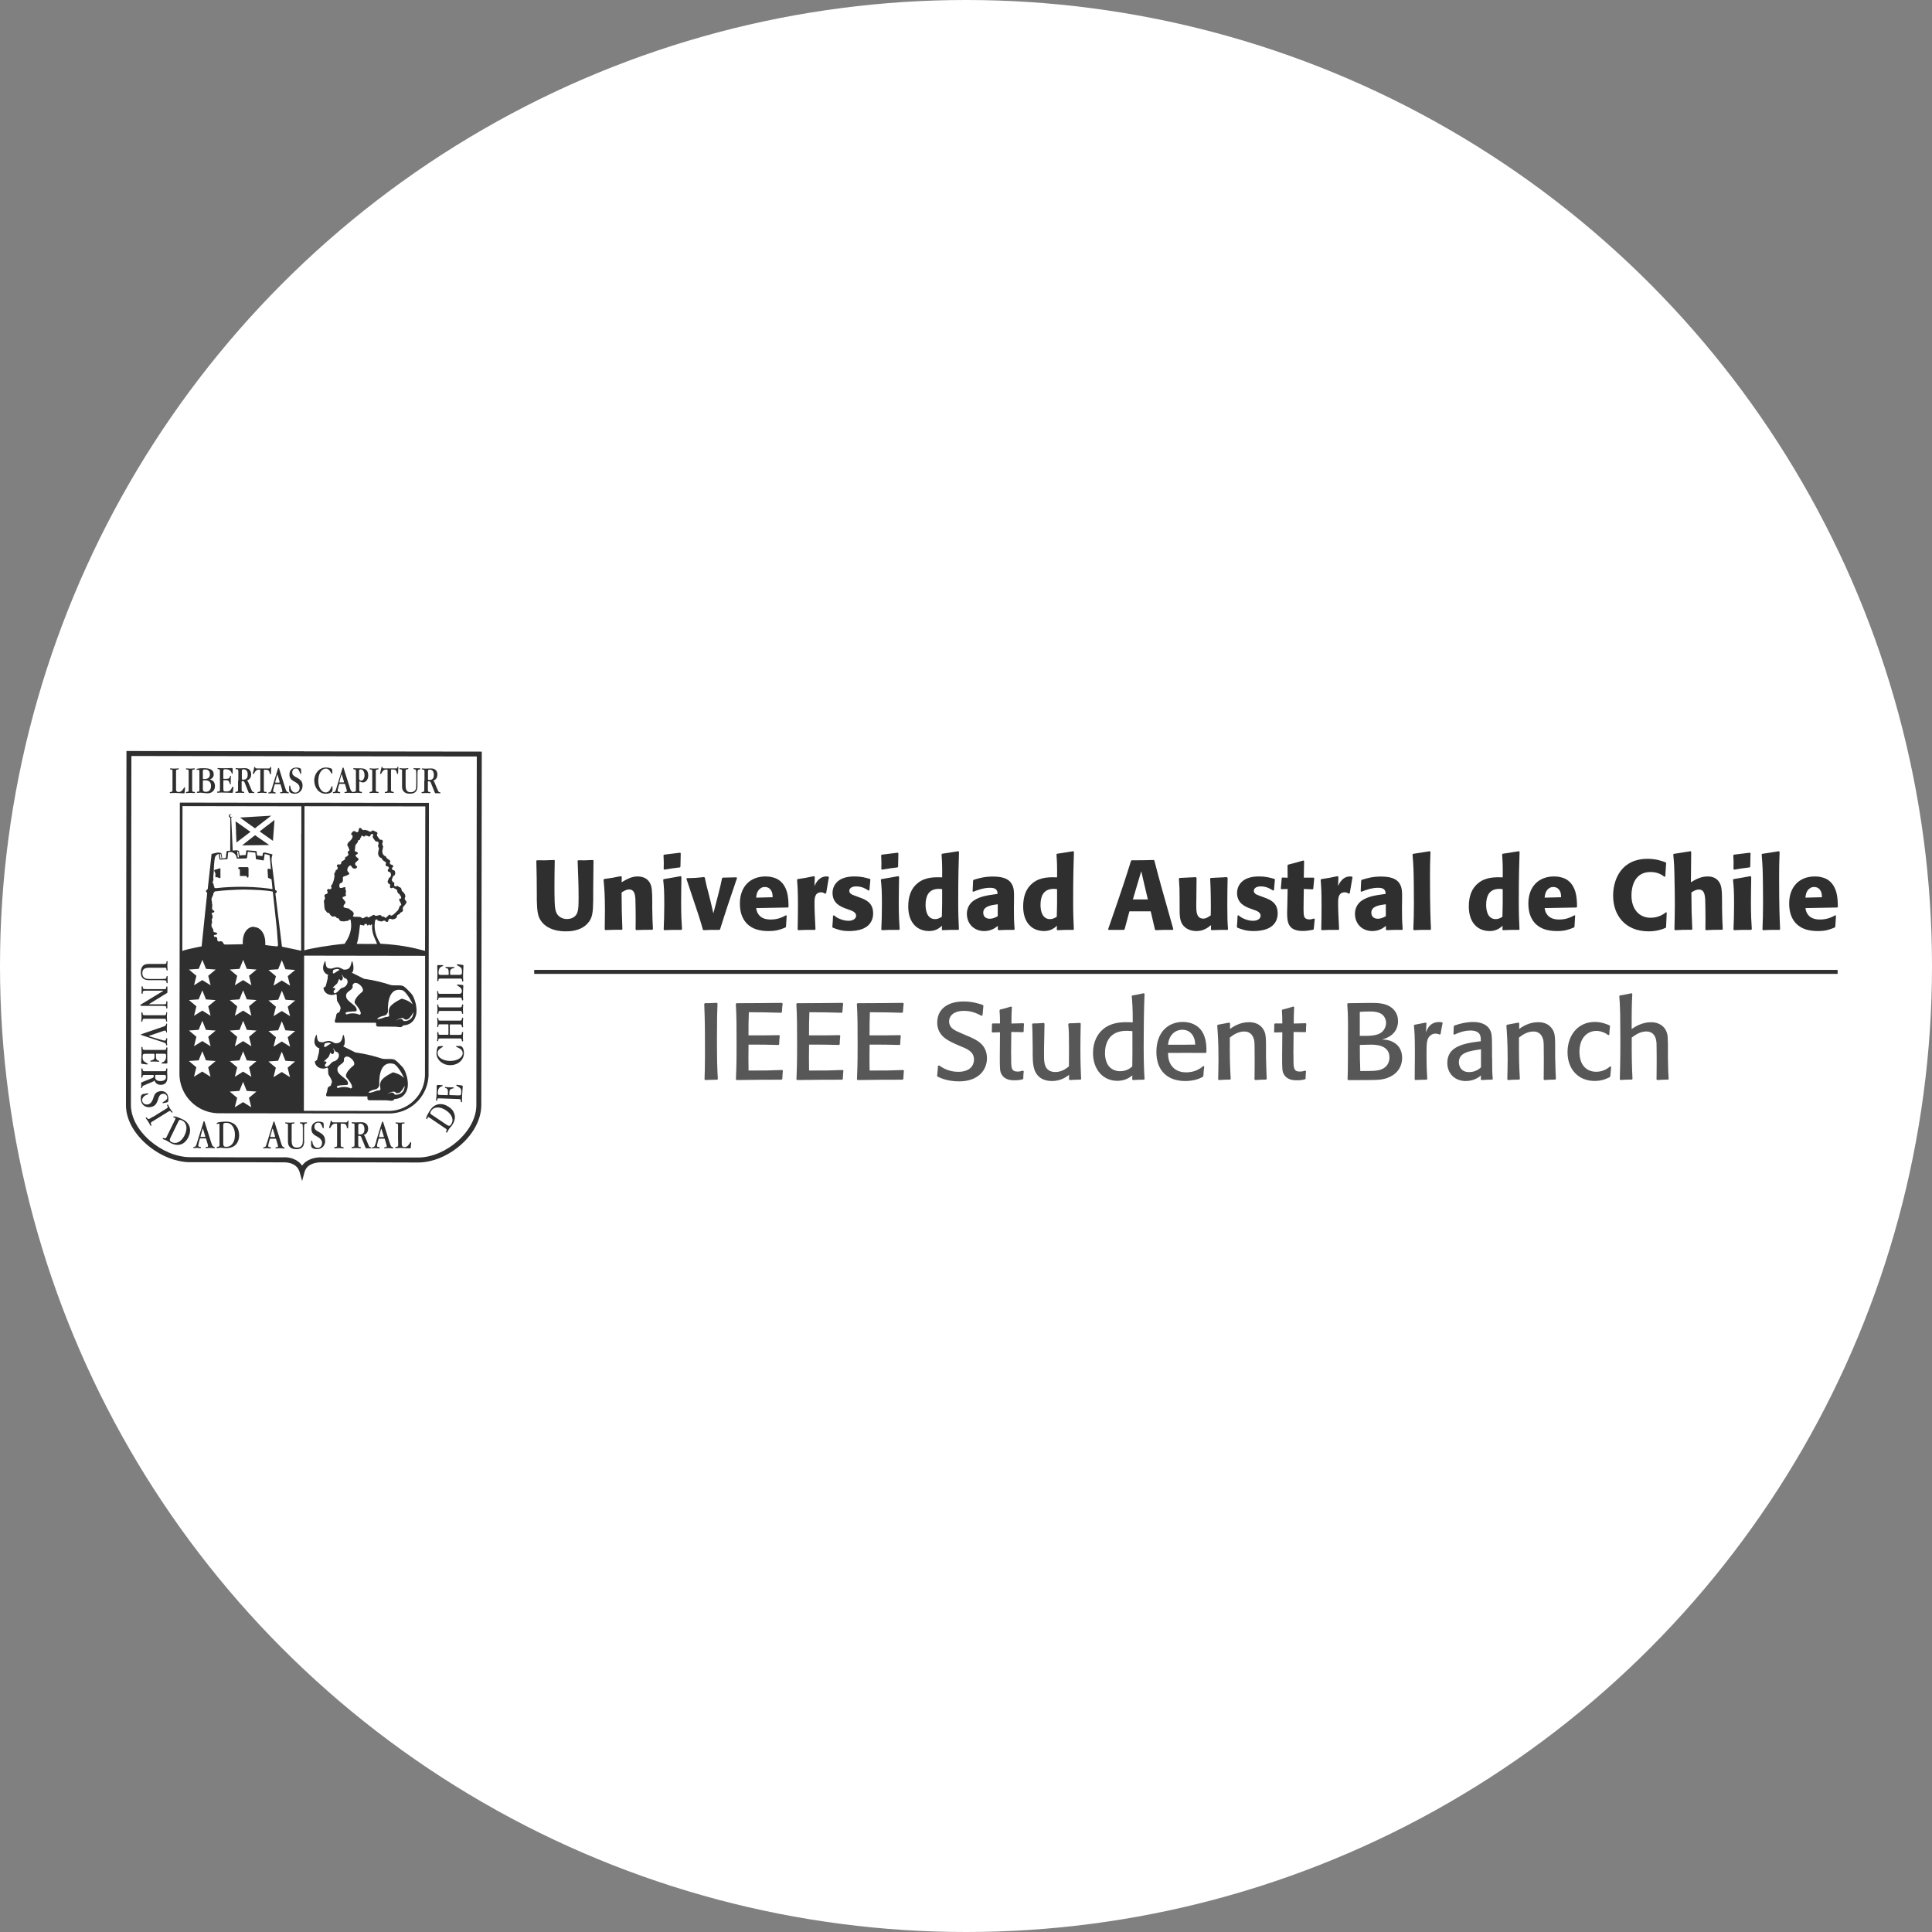 <?xml version="1.0" encoding="UTF-8"?>
<svg id="Layer_2" data-name="Layer 2" xmlns="http://www.w3.org/2000/svg" viewBox="0 0 392 392">
  <rect x="0" y="0" width="392" height="392" fill="#808080" stroke="none"/>
  <g id="Layer_2-2" data-name="Layer 2">
    <g id="LogoHorizontal-IEEEStudentBranch-Grayscale-FondoBlancoCircular">
      <circle cx="196" cy="196" r="196" style="fill: #fff;"/>
      <g>
        <path id="_Group_" data-name="&amp;lt;Group&amp;gt;" d="M61.71,152.43l-36.05-.05-.05,35.07-.05,35.07v.82s0,.82,0,.82c0,.41,.02,.82,.08,1.22,.06,.4,.15,.8,.27,1.2h0c.26,.89,.67,1.75,1.19,2.57,.52,.82,1.15,1.59,1.86,2.31h0c.99,.99,2.14,1.86,3.37,2.56,1.23,.7,2.54,1.22,3.86,1.51,.4,.09,.8,.16,1.2,.21,.4,.05,.8,.07,1.19,.07h9.48s9.48,.03,9.48,.03c.04,0,.7-.04,1.43,.19,.73,.23,1.53,.73,1.83,1.82l.25,.89,.25,.89,.24-.9,.24-.9c.29-1.07,1.14-1.57,1.92-1.8,.79-.23,1.52-.19,1.57-.19h9.77s9.77,.03,9.77,.03c.39,0,.79-.02,1.18-.07,.4-.05,.79-.11,1.19-.2h0c1.31-.29,2.6-.81,3.81-1.51,1.21-.69,2.33-1.56,3.3-2.54h0c.7-.72,1.31-1.49,1.82-2.31,.51-.82,.91-1.68,1.17-2.56h0c.12-.39,.21-.79,.27-1.19,.06-.4,.09-.81,.1-1.21l.05-35.89,.05-35.89-36.05-.05Zm34.99,36.45l-.05,35.39c0,.4-.04,.81-.11,1.21-.07,.4-.17,.8-.31,1.2h0c-.3,.89-.76,1.77-1.34,2.59-.58,.82-1.28,1.59-2.06,2.28h0c-1.13,1-2.43,1.82-3.8,2.4-1.37,.58-2.81,.91-4.21,.91h-9.76s-9.76-.03-9.76-.03c-.5-.03-1.03,.02-1.55,.14-.52,.12-1.03,.32-1.47,.6h0c-.19,.12-.38,.26-.54,.42-.17,.16-.32,.33-.45,.51-.13-.19-.27-.36-.43-.52-.16-.16-.34-.3-.52-.42h0c-.41-.28-.88-.47-1.37-.6-.49-.12-.99-.17-1.47-.14h-9.46s-9.46-.03-9.46-.03c-1.41,0-2.87-.34-4.27-.92-1.39-.59-2.72-1.42-3.87-2.41h0c-.8-.69-1.52-1.47-2.11-2.29-.59-.82-1.06-1.7-1.36-2.59h0c-.13-.4-.24-.8-.31-1.2-.07-.4-.1-.8-.1-1.21v-.83s0-.83,0-.83l.05-34.56,.05-34.56,35.04,.05,35.04,.05-.05,35.39Zm-42.51-21.34l1.51-1.18-.16,2.12-.16,2.12-1.35-.95-1.35-.95,1.51-1.18Zm-1,2.92l1.44,1-2.75,.03-2.75,.03,1.31-1.03,1.31-1.03,1.44,1Zm-5.29-1.66l-.1-2.16,1.51,1.07,1.51,1.07-1.42,1.08-1.42,1.08-.1-2.16Zm3.84-.74s-.76-.52-1.52-1.07c-.76-.55-1.52-1.11-1.52-1.11l3.17-.19,3.17-.19s-.82,.63-1.64,1.26c-.82,.63-1.64,1.27-1.64,1.3m10-5.17l-25.27-.04-.04,27.5-.04,27.5c0,.1,0,.21,0,.31,0,.1,0,.2,.02,.31,.06,.75,.22,1.48,.47,2.16,.25,.68,.59,1.32,1.01,1.9,.73,1.01,1.68,1.85,2.79,2.43,1.11,.58,2.37,.91,3.71,.92l17.26,.02,17.26,.02c1.34,0,2.6-.33,3.72-.91,1.11-.58,2.07-1.41,2.8-2.43,.42-.58,.76-1.22,1.01-1.9,.25-.68,.42-1.41,.47-2.16h0c0-.1,.02-.2,.02-.3,0-.1,0-.21,0-.31l.04-27.5,.04-27.5-25.27-.04Zm-19.04,55.58l-1.68-1.05-1.68,1.05,.48-1.92-1.51-1.27,1.98-.14,.74-1.84,.74,1.84,1.97,.14-1.52,1.27,.48,1.92Zm-.47-8.11l.48,1.92-1.68-1.05-1.68,1.05,.48-1.92-1.51-1.27,1.97-.14,.74-1.83,.74,1.84,1.97,.14-1.52,1.27Zm0-6.18l.48,1.92-1.68-1.05-1.68,1.05,.48-1.92-1.51-1.27,1.97-.14,.74-1.83,.74,1.84,1.97,.14-1.52,1.27Zm0-6.19l.48,1.92-1.68-1.05-1.68,1.05,.48-1.92-1.51-1.27,1.98-.14,.74-1.84,.74,1.84,1.97,.14-1.52,1.27Zm8.75,26.68l-1.68-1.05-1.68,1.05,.48-1.92-1.51-1.27,1.97-.14,.74-1.84,.74,1.84,1.97,.14-1.52,1.27,.48,1.92Zm-.47-8.11l.48,1.92-1.68-1.05-1.68,1.05,.48-1.92-1.51-1.27,1.97-.14,.74-1.83,.74,1.84,1.97,.14-1.52,1.27Zm0-6.19l.48,1.92-1.68-1.05-1.68,1.05,.48-1.92-1.51-1.27,1.98-.14,.74-1.84,.74,1.84,1.97,.14-1.52,1.27Zm0-6.19l.48,1.92-1.68-1.05-1.68,1.05,.48-1.92-1.51-1.27,1.97-.14,.74-1.84,.74,1.84,1.97,.14-1.52,1.27Zm0-6.19l.48,1.92-1.68-1.05-1.68,1.05,.48-1.92-1.51-1.27,1.98-.14,.74-1.84,.74,1.84,1.97,.14-1.52,1.27Zm1-9.96c-1.21-.02-2.41,1.15-2.26,3.55,0-.01-.89,.01-1.79,.04-.9,.02-1.81,.04-1.88,.02-.18-.07-.25-.19-.32-.32-.07-.13-.13-.25-.32-.32-.18-.07-.31-.02-.42,.02-.11,.03-.21,.04-.35-.1-.14-.14-.12-.25-.11-.36,.01-.11,.03-.22-.11-.36-.14-.14-.24-.12-.33-.11-.09,.01-.16,.01-.24-.17-.02-.05-.02-.09,0-.13,.02-.04,.07-.07,.13-.09,.55-.06,.62-.21,.51-.34-.1-.13-.36-.23-.46-.19-.06,.02-.16-.02-.22-.1-.07-.08-.11-.19-.06-.3,.03-.08-.07-.25-.17-.42-.11-.17-.22-.34-.22-.4,0-.02,0-.08,0-.14s0-.14,0-.21h0s0-.07,0-.09c0-.03,0-.05,.01-.06,.1-.04,.11-.21,.1-.39-.01-.15-.04-.29-.05-.38,0-.02,0-.04,0-.06,0-.06,0-.11,.02-.14,.02-.07,.04-.1,.07-.13,.04-.04,.08-.07,.09-.27,0-.2-.04-.31-.09-.42,0,0,0-.02-.01-.02-.05-.1-.09-.21-.08-.39,0-.04,.02-.05,.05-.05,.02,0,.04,0,.06-.01,.02,0,.04,0,.06-.01,.27-.03,.35-.13,.35-.23,0-.1-.11-.2-.22-.25-.06-.02-.11-.06-.14-.11-.07-.08-.1-.19-.1-.31,0-.19,.04-.41,.05-.61,.02-.19,0-.19-.03-.18-.02,0-.05,.01-.03-.18,.02-.19-.02-.32-.05-.45-.03-.13-.06-.25-.05-.45,.02-.2,.09-.36,.17-.5,.07-.14,.15-.25,.15-.33,0-.09,.02-.17,.04-.24,.02-.07,.05-.13,.08-.19h0c.05-.09,.11-.16,.16-.21,.05-.04,.08-.07,.08-.07,.74-.11,1.86-.2,2.94-.27,1.08-.06,2.13-.1,2.74-.11,.03,0,.06,0,.09,0,.03,0,.05,0,.08,0,.93,.01,2.15,.04,3.26,.11,1.11,.07,2.12,.17,2.65,.32,0,0,0,.02,0,.07,0,.04,.01,.1,.02,.19l.7,6.49c.05,.48,.09,.89,.12,1.19,.03,.3,.05,.49,.04,.53,0,.05,.03,.56,.07,1.08,.04,.52,.08,1.04,.09,1.1,.01,.1,.01,.2-.01,.28-.03,.08-.08,.15-.17,.18-.04,.01-.64-.06-1.23-.13-.59-.07-1.17-.15-1.17-.15,.14-2.41-1.07-3.63-2.28-3.66m-8.24-9.85s-.04-.01-.03-.21c.02-.19,.04-.4,.05-.6,.02-.2,.03-.41,.05-.6,.02-.19,.02-.26,.02-.32,0-.06,0-.13,0-.32,0-.1,.01-.33,.03-.61,.02-.28,.04-.6,.08-.91h0c.02-.19,.05-.38,.08-.54,.03-.16,.07-.28,.11-.34,.08-.11,.14-.2,.24-.29,.1-.08,.23-.16,.43-.25,.05,.24,.09,.54,.13,.77,.03,.23,.06,.4,.07,.41,.12-.02,.49-.04,.83-.06,.34-.02,.65-.04,.68-.04,.02,0,.04-.02,.06-.03,.01-.01,.02-.03,.03-.05,.01-.09,.04-.37,.07-.66,.03-.29,.06-.58,.07-.69,.1,0,.18-.01,.26-.02,.08,0,.15,0,.21-.01,.12,0,.42,.05,.7,.25,.28,.2,.53,.53,.57,1.09,.09,0,.43,0,.82,0,.39,0,.82-.01,1.08-.03,.03,0,.08-.02,.11-.04,.04-.02,.06-.05,.07-.08,.02-.17,.06-.41,.09-.64,.03-.23,.06-.45,.07-.58,.28,.02,.65,.06,.97,.09,.31,.03,.56,.06,.56,.07,0,0,.03,.27,.05,.56,.02,.29,.05,.61,.06,.71,0,.03,.02,.04,.05,.06,.03,.02,.06,.03,.09,.03,.19,.03,.44,.07,.69,.11,.25,.04,.49,.08,.67,.11,.04,0,.07,0,.08-.01,.02-.01,.03-.04,.03-.06,.03-.2,.06-.49,.1-.74,.03-.25,.06-.45,.07-.49,.09,.02,.27,.06,.46,.11,.19,.05,.39,.1,.52,.13,.01,.04,.03,.19,.06,.4,.03,.21,.05,.49,.08,.78h0c.03,.3,.06,.62,.08,.91,.02,.29,.04,.56,.05,.77l-.22-.06-.22-.06c-.06-.01-.12,0-.16,.04-.04,.03-.07,.09-.07,.15l.05,.83,.05,.83,.35,.15,.35,.15s.04,.27,.08,.66c.04,.39,.1,.89,.13,1.34-.44-.09-1.33-.2-2.36-.3-1.04-.09-2.23-.16-3.29-.17-1.15-.02-2.21,0-3.16,.05-.95,.05-1.79,.12-2.5,.21-.08-.01-.2,0-.31,0-.1,0-.19-.04-.19-.14,.04-.12,0-.19-.05-.26-.05-.07-.11-.14-.09-.26,.02-.19-.04-.23-.09-.26-.05-.03-.11-.07-.09-.26,.02-.19,.04-.24,.07-.28,.02-.04,.05-.09,.07-.28,.02-.19,0-.2-.03-.21m1.32-4.99l.1,.02,.1,.02,.09,.47,.09,.47h-.12s-.12-.02-.12-.02l-.07-.48-.07-.49Zm3.53-.5l.1,.03,.1,.03,.08,.57,.08,.57h-.12s-.12,0-.12,0l-.06-.6-.07-.6Zm10.73,45.8l-1.68-1.05-1.68,1.05,.48-1.92-1.51-1.27,1.97-.14,.74-1.84,.74,1.84,1.97,.14-1.52,1.27,.48,1.92Zm-.47-8.11l.48,1.92-1.68-1.05-1.68,1.05,.48-1.92-1.51-1.27,1.97-.14,.74-1.83,.74,1.84,1.97,.14-1.52,1.27Zm0-6.19l.48,1.92-1.68-1.05-1.68,1.05,.48-1.92-1.51-1.27,1.98-.14,.74-1.84,.74,1.84,1.97,.14-1.52,1.27Zm0-6.19l.48,1.92-1.68-1.05-1.68,1.05,.48-1.92-1.51-1.27,1.97-.14,.74-1.84,.74,1.84,1.97,.14-1.52,1.27Zm2.74-28.93v5.56s-.02,9.1-.02,9.1v9.1c-.51-.11-1.48-.31-2.32-.49-.85-.18-1.57-.33-1.57-.33l-.67-5.4-.67-5.4s.04-.02,.07-.04c.02-.01,.04-.03,.06-.05h0s.09-.1,.12-.15c.03-.05,.04-.1,.04-.14,0-.11-.09-.19-.17-.25-.08-.05-.16-.08-.16-.08l-.36-2.89-.36-2.89s0-.03,0-.05c0-.02,0-.03,0-.05h0c-.04-.39,.01-.72,.07-.95,.06-.23,.12-.35,.12-.35,0-.02-.11-.06-.21-.09-.1-.03-.21-.06-.23-.06-.16-.04-.35-.08-.55-.13-.2-.05-.42-.1-.62-.14-.07,.01-.14,.03-.2,.06-.06,.02-.12,.04-.15,.05-.01,.07-.03,.22-.05,.36-.02,.14-.03,.26-.03,.26,0,0-.22-.03-.47-.05-.25-.03-.53-.06-.63-.07-.02-.11-.03-.25-.05-.4-.01-.14-.02-.28-.04-.38,0-.04-.01-.07-.03-.09-.01-.02-.04-.03-.07-.03-.05,0-.5-.04-.95-.08s-.9-.07-.95-.07c-.02,0-.04,0-.06,.01-.02,.01-.04,.03-.04,.06-.01,.08-.03,.23-.05,.39-.02,.17-.04,.35-.06,.49-.11,0-.38,.02-.65,.04-.27,.02-.52,.04-.59,.05-.03-.14-.05-.29-.08-.45-.02-.16-.05-.32-.08-.47-.05-.01-.13-.04-.21-.07-.08-.03-.16-.06-.21-.06-.03,0-.16,0-.32,.02-.16,.01-.35,.03-.5,.04,0-.02-.07-1.66-.15-3.31-.07-1.65-.15-3.3-.16-3.36,.04-.01,.1-.05,.15-.1,.05-.05,.09-.13,.09-.23,0,.04-.03,.09-.08,.13-.04,.04-.1,.06-.17,.06-.08,0-.15-.05-.19-.1-.04-.05-.07-.12-.06-.16,0-.13,.07-.21,.15-.24,.08-.03,.17-.02,.22,.01-.04-.04-.09-.06-.13-.07-.04-.01-.08-.02-.1-.02-.14,0-.23,.07-.29,.14-.06,.08-.08,.17-.08,.22,0,.06,.02,.14,.07,.21,.05,.07,.12,.12,.23,.15,0,.08,0,1.72,0,3.36,0,1.64,0,3.27-.01,3.34-.3,.02-.47,.03-.57,.04-.1,0-.12,.01-.13,.04-.03,.03-.08,.37-.12,.71-.04,.34-.07,.67-.07,.7-.1,.01-.22,.03-.34,.04-.12,.02-.25,.03-.38,.05,0,0-.05-.25-.09-.51-.05-.26-.09-.52-.09-.52,0-.03,0-.04-.03-.06-.02-.02-.04-.03-.09-.03-.08-.01-.15-.03-.24-.05-.09-.02-.19-.04-.32-.05-.02,0-.29,.05-.58,.12-.29,.06-.6,.13-.68,.16,0,0-.02,0-.03,.02-.02,.01-.03,.04-.03,.06l-.39,3.55-.39,3.55s-.08,.04-.17,.1c-.09,.06-.17,.15-.18,.24,0,.09,.03,.17,.08,.24,.05,.07,.11,.13,.17,.17l-.57,5.42-.56,5.42s-.73,.13-1.58,.32c-.85,.18-1.84,.41-2.34,.6l.02-14.69,.02-14.69,12.05,.02,12.06,.02v5.56Zm.63-5.56l12.27,.02,12.27,.02-.05,29.31c-1.39-.37-2.66-.68-4.09-.92-1.43-.24-3-.42-4.96-.53-.32-.5-.62-1.07-.84-1.69-.22-.63-.36-1.32-.34-2.07h0c0-.17,.02-.35,.04-.53,.02-.18,.05-.36,.09-.54,.02-.02,.06-.04,.11-.06,.05-.02,.1-.04,.15-.04,.21,0,.2,.07,.19,.14-.01,.07-.02,.14,.19,.14,.21,0,.25,.03,.29,.06,.04,.03,.08,.06,.29,.07,.21,0,.25-.04,.29-.08,.04-.04,.08-.08,.29-.08,.21,0,.25,.06,.29,.13,.04,.06,.08,.13,.29,.13,.21,0,.24-.13,.27-.27,.03-.14,.05-.3,.26-.35,.2-.05,.28,0,.36,.04,.08,.05,.15,.1,.36,.04,.21-.06,.27-.05,.32-.07,.05-.02,.1-.05,.27-.18,.17-.13,.17-.22,.17-.32,0-.1,0-.19,.17-.32,.17-.13,.23-.12,.27-.12,.04,0,.07-.02,.19-.2,.11-.18,.19-.2,.27-.22,.08-.02,.15-.04,.27-.22,.11-.18,.1-.24,.07-.3-.03-.06-.08-.14-.04-.34,.04-.21,.2-.38,.36-.55,.16-.17,.32-.35,.36-.55,.04-.21-.02-.28-.1-.36-.08-.07-.18-.15-.22-.36-.04-.21,0-.26,.05-.32,.04-.05,.09-.11,.05-.32-.03-.2-.06-.26-.09-.31-.04-.05-.08-.09-.17-.24h0s0-.02-.01-.03c0,0,0-.02-.01-.02-.1-.19-.15-.2-.21-.22-.05-.02-.1-.03-.21-.22-.1-.19-.08-.26-.08-.33s0-.12-.16-.26c-.16-.14-.2-.15-.25-.15-.05,0-.09-.01-.25-.15-.16-.14-.23-.1-.3-.05-.08,.06-.16,.13-.36,.04-.19-.08-.17-.25-.14-.42,.03-.17,.06-.33-.14-.42-.05-.02-.09-.03-.13-.03-.04,0-.07,0-.09,.02,.05-.17-.01-.22-.07-.26-.05-.05-.1-.1-.04-.3,.06-.2,.08-.23,.1-.26,.02-.03,.03-.05,.1-.26,.07-.2,.13-.21,.2-.22,.06-.01,.13-.02,.19-.22,.07-.2,.09-.25,.09-.31,0-.05-.03-.11-.07-.32-.04-.21-.17-.24-.3-.27-.13-.03-.26-.06-.29-.27-.04-.21,.06-.28,.15-.35,.08-.07,.15-.13,.04-.31-.11-.18-.2-.18-.29-.19-.09,0-.18,0-.29-.19-.09-.14-.07-.24-.03-.32,.04-.08,.09-.14,.06-.23h0s-.02-.04-.04-.07-.04-.05-.08-.08c-.16-.13-.21-.16-.25-.18-.04-.02-.09-.05-.25-.18-.17-.13-.19-.23-.21-.31-.03-.08-.07-.14-.27-.21-.2-.07-.35-.27-.44-.5-.08-.23-.1-.5-.04-.7,.06-.2,.05-.23,.05-.25,0-.02-.01-.04,.05-.25,.06-.2,.05-.25,.01-.3-.04-.05-.1-.1-.14-.31-.04-.21,0-.29,.04-.37,.04-.08,.08-.16,.04-.37-.04-.21-.16-.23-.3-.23s-.29-.01-.41-.19c-.12-.18-.16-.23-.2-.28s-.08-.1-.2-.28c-.12-.18-.06-.32,0-.44,.05-.12,.08-.24-.1-.35-.18-.12-.24-.14-.31-.15-.07-.02-.13-.03-.31-.15-.18-.12-.26-.05-.35,.03-.09,.08-.19,.19-.4,.15-.21-.04-.27-.09-.33-.13-.06-.05-.12-.09-.33-.13-.21-.04-.25-.08-.3-.09-.05-.01-.09,0-.3,.04-.21,.04-.31-.09-.4-.21-.1-.13-.2-.25-.4-.21-.21,.04-.22,.19-.23,.35-.01,.16-.01,.35-.19,.46-.18,.12-.32,.03-.45-.07-.14-.09-.28-.19-.46-.07-.18,.12-.24,.19-.29,.27-.05,.08-.08,.18-.2,.36,.25,.05,.35,.2,.35,.39,0,.19-.09,.4-.21,.58-.12,.18-.31,.33-.48,.5-.17,.16-.32,.34-.36,.54-.04,.21-.02,.26,.02,.31s.12,.09,.18,.3c.06,.2,.07,.22,.09,.23,.02,.02,.03,.03,.09,.23,.06,.2-.04,.25-.15,.3-.1,.05-.2,.1-.15,.3,.06,.2,.06,.22,.07,.24,0,.02,.01,.05,.08,.27-.18,.07-.2,.12-.24,.18s-.07,.11-.27,.18c-.2,.07-.2,.15-.19,.25,.01,.1,.03,.22-.13,.35-.12,.1-.18,.13-.22,.15-.04,.02-.07,.02-.13,.05-.02,.01-.04,.03-.07,.05-.03,.02-.06,.05-.1,.08-.17,.13-.16,.16-.14,.2,.02,.04,.05,.09-.06,.28-.11,.18-.24,.16-.38,.13-.13-.02-.27-.05-.38,.13-.11,.18-.07,.25,0,.32,.06,.07,.14,.15,.1,.36-.04,.21-.13,.25-.22,.28-.09,.04-.19,.08-.22,.28-.04,.21-.13,.28-.19,.36-.06,.07-.1,.15-.04,.35,.07,.2,0,.66-.12,1.11-.12,.44-.3,.87-.45,1.02-.16,.14-.11,.26-.06,.37,.05,.11,.1,.22-.06,.37-.16,.14-.29,.1-.41,.06-.12-.04-.22-.06-.33,.12-.1,.18-.05,.26,0,.33,.05,.07,.12,.14,.05,.3h0s0,.02-.01,.03c0,0-.01,.02-.02,.03-.1,.19-.23,.2-.34,.22-.11,.02-.21,.05-.25,.25-.04,.21,0,.26,.04,.31,.04,.05,.07,.1,.04,.31-.04,.21-.11,.29-.15,.38-.05,.08-.08,.17-.04,.38,.04,.21,.05,.42,.06,.62,.01,.21,.02,.41,.06,.62,.04,.21,.09,.3,.15,.38,.06,.08,.14,.15,.26,.33,.12,.18,.21,.19,.31,.2,.1,.01,.19,.02,.31,.2,.06,.09,.1,.15,.12,.19,.03,.04,.04,.07,.06,.1,.02,.02,.04,.04,.08,.07,.04,.03,.1,.07,.18,.13,.17,.12,.27,.09,.37,.05,.1-.03,.2-.07,.37,.05,.17,.12,.19,.18,.22,.21,.03,.03,.06,.05,.27,.1,.21,.05,.25,.16,.29,.28,.04,.11,.09,.23,.29,.28,.1,.02,.17,.04,.22,.05,.05,.01,.08,.02,.11,.02,.03,0,.07,0,.12,0,.05,0,.12,0,.22,0,.21,0,.25-.02,.29-.04,.04-.02,.08-.04,.29-.04,.21,0,.29-.07,.37-.15,.08-.07,.15-.15,.36-.15,.04,.19,.08,.37,.1,.55,.02,.18,.04,.36,.04,.53h0c.02,.78-.14,1.49-.39,2.13-.25,.64-.59,1.21-.93,1.72-1.63,.15-3.39,.39-4.89,.64-1.5,.25-2.74,.51-3.3,.7l.04-29.31Zm9.8,21.36c-.21-.18-.51-.29-.62-.47-.11-.18-.6-.18-.93-.28-.33-.1-.51-.29,.02-.87,.14-.16,.07-.34-.07-.52-.14-.19-.34-.38-.44-.56-.11-.18,.12-.26,.34-.34,.23-.08,.45-.16,.34-.34-.04-.06-.06-.12-.06-.17,0-.06,0-.11,0-.16h0c.02-.1,.05-.2,.07-.3,.01-.1,0-.21-.06-.33-.11-.18-.03-.4-.06-.51-.03-.12-.16-.14-.67,.06-.46,.11-.57-.11-.57-.37s.12-.54,.12-.54c.54-.11,.63-.42,.62-.72,0-.3-.09-.58,.12-.65,.71-.23,1.03-.38,1.14-.52,.1-.14-.01-.25-.17-.39-.31-.29-.23-.71-.03-1.01,.19-.3,.49-.47,.61-.24,.26,.52,.63,.59,.89,.51s.42-.33,.25-.45c-.31-.22-.38-.41-.33-.58,.05-.17,.21-.31,.36-.44h0c.11-.09,.21-.17,.28-.25,.07-.08,.09-.15,.05-.22-.12-.17-.21-.23-.29-.29-.08-.06-.17-.11-.29-.28-.12-.17,.04-.26,.2-.35,.16-.09,.32-.18,.2-.35-.12-.17-.28-.19-.4-.22-.12-.03-.2-.06-.18-.27,.02-.21,.03-.32,.05-.43,.01-.11,.02-.22,.04-.43,.02-.21,.15-.35,.27-.48,.12-.14,.24-.27,.27-.48,.02-.21,.13-.23,.23-.26,.1-.02,.21-.05,.23-.26,.02-.21,.07-.23,.12-.25,.05-.02,.09-.04,.11-.26,.01-.21,.18-.11,.34-.02,.17,.1,.33,.19,.35-.02,0-.05,.11-.08,.26-.08,.15,0,.35,.05,.52,.17,.18,.12,.29-.07,.4-.25,.11-.18,.22-.37,.4-.25,.18,.12,.14,.23,.1,.35-.05,.12-.11,.26,.01,.44,.12,.18,.16,.23,.2,.28,.04,.05,.08,.1,.2,.28,.12,.18,.28,.18,.41,.19,.14,0,.25,.03,.3,.23,.04,.21,0,.29-.04,.37-.04,.08-.08,.16-.04,.37,.04,.21,.1,.26,.14,.31,.04,.05,.05,.1-.01,.3-.06,.2-.05,.22-.05,.25,0,.02,.01,.04-.05,.25-.06,.2-.04,.47,.04,.7,.08,.23,.23,.43,.44,.5,.2,.07,.24,.13,.27,.21,.03,.08,.05,.17,.21,.31,.12,.1,.18,.14,.21,.16,.04,.02,.06,.03,.11,.06h0s.04,.03,.07,.05c.03,.02,.07,.05,.11,.09,.16,.13,.13,.22,.08,.31-.05,.09-.11,.2,0,.38,.11,.18,.2,.18,.29,.19,.09,0,.19,0,.29,.19,.11,.18,.04,.24-.04,.31-.08,.07-.19,.14-.15,.35,.04,.21,.17,.24,.29,.27,.13,.03,.26,.06,.3,.27,.04,.21,.07,.26,.07,.32,0,.05-.02,.1-.09,.31-.06,.2-.13,.21-.19,.22-.06,.01-.13,.02-.19,.22-.07,.2-.08,.23-.1,.26-.02,.03-.03,.05-.1,.26-.06,.19-.01,.25,.04,.3,.05,.05,.11,.09,.07,.26,.03-.01,.06-.02,.09-.02,.04,0,.08,0,.13,.03,.19,.08,.17,.25,.14,.42-.03,.17-.06,.33,.14,.42,.2,.08,.28,.01,.36-.04,.08-.06,.14-.1,.3,.05,.16,.14,.21,.15,.25,.15,.05,0,.09,.01,.25,.15,.16,.14,.17,.2,.16,.26s-.02,.14,.08,.33c.04,.07,.07,.12,.1,.15,.03,.03,.05,.05,.07,.06h0s.06,.02,.1,.04c.04,.03,.08,.08,.14,.19,.1,.19,.16,.23,.2,.28,.04,.05,.06,.11,.1,.32,.04,.21-.08,.21-.2,.21-.12,0-.23,0-.2,.21,.04,.21,.16,.4,.26,.58,.1,.19,.19,.37,.14,.58-.17-.09-.27,.09-.36,.32-.09,.23-.17,.52-.29,.65-.4,.43-.75,.77-1.02,.95-.27,.18-.46,.21-.55,.02-.08-.19-.31,.03-.54,.26-.23,.23-.46,.45-.54,.26-.09-.19-.23-.19-.37-.19-.14,0-.28,0-.37-.19-.08-.19-.38-.12-.67-.04-.29,.08-.58,.15-.67-.04-.08-.2-.4,0-.71,.18-.31,.19-.63,.38-.71,.18-.08-.19-.34-.06-.6,.08-.26,.14-.52,.28-.6,.08-.08-.19-.58-.2-1.03-.21-.45,0-.85,0-.74-.19,.26-.43,.14-.66-.07-.84m1.27,4.52c.1-.74,.17-1.44,.21-1.75h0c0-.05,.01-.09,.02-.12,0-.03,0-.04,.01-.04,.01,0,.04,.04,.1,.07,.07,.03,.18,.06,.37,.04,0-.03,0-.03,.03-.01,.02,.01,.06,.04,.1,.06h0s.07,.03,.11,.04c.04,0,.08,0,.11-.04h0s.03-.05,.05-.1c.01-.04,.02-.1,.02-.17,.11-.01,.22-.02,.3-.02,.08,0,.14,0,.14,0,0,0,.02,.05,.04,.11,.03,.06,.06,.13,.1,.17h0s.02,.03,.03,.03c.01,0,.02,.02,.03,.02,.02,0,.04,0,.06,0,.02-.01,.03-.03,.05-.05h0s.04-.07,.06-.1c.02-.03,.03-.06,.05-.06,.02,0,.09,.03,.16,.06,.07,.03,.15,.07,.2,.1h.02s.02,0,.02,0c.06-.04,.09-.12,.12-.17,.03-.05,.07-.07,.16,.02,0,.03,0,.05,0,.08,0,.03,0,.05,0,.08h0c-.06,.87,.14,1.61,.37,2.23,.24,.62,.51,1.13,.63,1.54h-2.06s-2.06-.02-2.06-.02c.2-.48,.35-1.27,.45-2.01m13.39,28.84c0,.1-.01,.2-.02,.31-.06,.77-.25,1.5-.53,2.19-.28,.68-.66,1.31-1.13,1.87-.68,.83-1.53,1.5-2.5,1.97-.97,.47-2.06,.73-3.21,.73l-17.17-.02,.05-31.49,24.55,.04-.03,24.11c0,.1,0,.21,0,.31m-1.92-14.86c-.19-.76-.48-1.46-.8-1.83,0,0-.1-.11-.25-.28-.15-.17-.36-.39-.58-.6h0c-.13-.14-.27-.27-.4-.38-.13-.11-.26-.21-.36-.28-.33-.2-.82-.21-1.33-.2-.51,0-1.04,.03-1.45-.11-1.37-.46-2.68-.76-3.65-.95-.97-.19-1.6-.26-1.6-.26l-1.26-.63-1.26-.63c.33-.13,.38-.72,.34-1.27-.05-.55-.2-1.05-.27-1.03-.14,.04-.14,.49-.31,.92-.17,.43-.51,.83-1.34,.76-.03,.04-.2-.07-.43-.19-.23-.12-.52-.25-.78-.27-.26-.02-.58,.05-.83,.12-.25,.07-.43,.14-.43,.14-.08,0-.19,0-.31,0-.13-.01-.28-.04-.46-.1-.31-.11-.41-.52-.46-.88-.05-.36-.04-.66-.13-.53-.1,.14-.37,.67-.4,1.25-.03,.58,.18,1.2,1.04,1.54,0,0-.02,.03-.04,.07-.02,.05-.05,.12-.06,.21-.01,.09-.01,.2-.01,.29,0,.09,0,.15,0,.15l-.2,.8-.21,.8s-.12,.1-.22,.15c-.11,.05-.21,.1-.21,.15,0,.06,0,.11,.01,.17,0,.05,.02,.11,.03,.16h0c.09,.32,.3,.6,.58,.8,.29,.2,.65,.32,1.05,.32,.14,0,.28-.01,.41-.04,.13-.03,.26-.07,.37-.12h0s0,0,0,0c.16-.1,.21,.08,.23,.35,.02,.27,0,.62,.05,.88,.02,.15,.08,.26,.18,.4,.09,.14,.21,.32,.35,.59,.14,.27,.19,.46,.2,.61,0,.15-.05,.27-.11,.4-.09,.19-.08,.28-.1,.34s-.06,.09-.25,.17c-.06,.02-.11,.05-.16,.08-.04,.03-.08,.06-.11,.09h0c-.1,.1-.14,.22-.16,.36-.03,.15-.04,.32-.1,.52-.07,.25-.18,.5-.19,.69-.02,.19,.05,.31,.34,.31h3.99s3.99,.01,3.99,.01c.1,0,.05,.19,.06,.39,.01,.19,.08,.39,.44,.39,.7,0,1.28,0,1.85,0,.56,0,1.11,0,1.74,.02,.37,.04,.66,.1,.89,.09,.23-.01,.42-.1,.57-.36,.18,0,.72-.02,1.29-.32,.56-.3,1.14-.89,1.38-2.02,0,0,0-.02,0-.03,0,0,0-.02,0-.03h0c.11-.59,.03-1.4-.15-2.16m-16.7-6.67c.12-.07,.39-.17,.66-.2,.27-.03,.53,.01,.64,.22-.24,0-.67,.38-.99,.57-.32,.19-.52,.18-.31-.59m2.04,3.56c-.13,.03-.25,.05-.35,.1-.1,.04-.19,.11-.28,.21-.01,.01-.02,.02-.03,.04-.01,.01-.02,.02-.03,.03h0c-.68,.77-1.04,.85-1.19,.71-.15-.14-.1-.49,.04-.56,.03-.02,.07-.04,.09-.07s.05-.06,.07-.09h0c.04-.08,.05-.17-.03-.24-.07-.07-.22-.11-.48-.09l.43-.4,.43-.4c.06,.02,.18-.26,.29-.53,.11-.27,.21-.53,.24-.47,.18,.44,.46,.38,.61,.14,.15-.24,.16-.66-.19-.93h.06s.06-.03,.06-.03c.06,.09,.18,.26,.29,.4s.2,.27,.2,.26c0-.02,.09,.01,.19,.05,.1,.04,.22,.1,.24,.13,.28,.3,.26,.69,.1,1.03-.16,.34-.46,.61-.73,.67m3.94,.7c-.03,.1-.09,.18-.18,.25-.43,.33-.89,.79-1.19,1.23-.3,.45-.42,.88-.17,1.17,.27,.31,.55,.66,.75,.99s.35,.66,.36,.91v.04c0,.08-.04,.14-.09,.18-.05,.04-.12,.07-.2,.11-.09-.1-.46-.24-.95-.29-.49-.05-1.09-.02-1.64,.21-.07-.05-.12-.1-.15-.14-.03-.04-.05-.08-.06-.11h0c-.04-.23,.5-.3,1.06-.34,.56-.04,1.13-.04,1.16-.12,.19-.57-.29-1-.85-1.44-.55-.44-1.17-.89-1.25-1.48-.06-.42,.11-.69,.34-.91,.23-.22,.53-.38,.74-.59h0c.1-.09,.18-.2,.22-.33,.04-.13,.05-.28,0-.46,.21-.57,.69-.58,1.14-.34,.45,.24,.87,.72,.96,1.14,.02,.11,.02,.22,0,.31m5.41,3.45c-.1,.22-.14,.43-.16,.61-.01,.19,0,.35,.02,.49h0c.04,.25,.09,.44,.03,.57-.06,.13-.24,.19-.66,.19-1.36,.52-1.78,.51-1.7,.35,.08-.16,.66-.48,1.31-.59,.13-.02,.27-.07,.4-.16,.13-.09,.25-.2,.33-.36h0c.03-.06,.06-.13,.08-.21,.02-.08,.03-.16,.02-.25-.03-1.01,.07-2.22,.49-3.1,.42-.88,1.16-1.42,2.41-1.11,.44,.11,1.04,.92,1.49,1.64,.44,.73,.73,1.37,.53,1.16-.35-.39-.88-.66-1.32-.83-.44-.17-.79-.25-.79-.25s-.52,.23-1.08,.57-1.18,.81-1.39,1.26m4.81,1.12h0c0,.08-.03,.18-.05,.29-.03,.12-.07,.25-.13,.39-.17,.35-.45,.59-.77,.74-.32,.15-.69,.2-1.03,.16-.02-.03-.03-.05-.05-.08s-.02-.04-.03-.06c-.05-.02-.08-.05-.1-.08-.03-.03-.05-.06-.09-.09-.23-.2-.55-.13-.81,0-.26,.12-.47,.29-.47,.29,.18-.17,.33-.29,.5-.38s.34-.14,.59-.18c.22-.04,.36-.02,.47,.04,.11,.06,.18,.15,.25,.24,.13,0,.27,.02,.42,0,.16-.03,.33-.11,.55-.33,.13-.14,.26-.31,.37-.47,.11-.17,.2-.33,.27-.46h0c.04-.08,.07-.15,.09-.2,.02-.05,.03-.07,.03-.07,0,0,0,.02,0,.07,0,.05,0,.11-.02,.2m-1.3,12.84c-.19-.76-.48-1.46-.8-1.83,0,0-.1-.11-.25-.28-.15-.17-.36-.39-.58-.6h0c-.13-.14-.27-.27-.4-.38-.13-.11-.26-.21-.36-.28-.33-.2-.82-.21-1.33-.2-.51,0-1.04,.03-1.45-.11-1.37-.46-2.68-.76-3.65-.95-.97-.19-1.6-.26-1.6-.26l-1.26-.63-1.26-.63c.33-.13,.38-.72,.34-1.27-.05-.55-.2-1.05-.27-1.03-.14,.04-.14,.49-.31,.92-.17,.43-.51,.83-1.34,.76-.03,.03-.2-.07-.43-.19-.23-.12-.52-.25-.78-.27-.26-.02-.58,.05-.83,.12-.25,.07-.43,.14-.43,.14-.08,0-.19,0-.31,0-.13-.01-.28-.04-.46-.1-.31-.11-.41-.52-.46-.88-.05-.36-.04-.66-.13-.53-.1,.14-.37,.67-.4,1.25-.03,.58,.18,1.2,1.04,1.54,0,0-.02,.03-.04,.07-.02,.05-.05,.12-.06,.21-.01,.09-.01,.2-.01,.29,0,.09,0,.15,0,.15l-.2,.8-.21,.8s-.12,.1-.22,.15c-.11,.05-.21,.11-.21,.15,0,.06,0,.11,.01,.17,0,.05,.02,.11,.03,.16h0c.09,.32,.3,.6,.58,.8,.29,.2,.65,.32,1.05,.32,.14,0,.28-.01,.41-.04,.13-.03,.26-.07,.37-.12h0s0,0,0,0c.16-.1,.21,.08,.23,.35,.02,.27,0,.62,.05,.88,.02,.15,.08,.26,.18,.4,.09,.14,.21,.32,.35,.59,.14,.27,.19,.46,.2,.61,0,.15-.05,.27-.11,.4-.09,.19-.08,.28-.1,.34s-.06,.09-.25,.17c-.06,.02-.11,.05-.16,.08-.04,.03-.08,.06-.11,.09h0c-.1,.1-.14,.22-.16,.36s-.04,.32-.1,.52c-.07,.25-.18,.5-.19,.69-.02,.19,.05,.31,.34,.31h3.99s3.99,.01,3.99,.01c.1,0,.05,.19,.06,.39,.01,.19,.08,.39,.44,.39,.7,0,1.28,0,1.85,0,.56,0,1.11,0,1.74,.02,.37,.04,.66,.1,.89,.09,.23-.01,.42-.1,.57-.36,.18,0,.72-.02,1.29-.32,.56-.3,1.14-.89,1.38-2.02,0,0,0-.02,0-.03,0,0,0-.02,0-.03h0c.11-.59,.03-1.4-.15-2.16m-16.7-6.67c.12-.07,.39-.17,.66-.2,.27-.03,.53,.01,.64,.22-.24,0-.67,.38-.99,.57-.32,.19-.52,.18-.31-.59m2.04,3.56c-.13,.03-.25,.05-.35,.1-.1,.04-.19,.11-.28,.21-.01,.01-.02,.02-.03,.04-.01,.01-.02,.02-.03,.03h0c-.68,.77-1.04,.85-1.19,.71-.15-.14-.1-.49,.04-.56,.03-.02,.07-.04,.09-.07s.05-.06,.07-.09h0c.04-.08,.05-.17-.03-.24-.07-.07-.22-.11-.48-.09l.43-.4,.43-.4c.06,.02,.18-.26,.29-.53,.11-.27,.21-.53,.24-.47,.18,.44,.46,.38,.61,.14,.15-.24,.16-.66-.19-.93h.06s.06-.03,.06-.03c.06,.09,.18,.26,.29,.4,.11,.15,.2,.27,.2,.26,0-.02,.09,.01,.19,.05,.1,.04,.22,.1,.24,.13,.28,.3,.26,.69,.1,1.03-.16,.34-.46,.61-.73,.67m3.94,.7c-.03,.1-.09,.18-.18,.25-.43,.33-.89,.79-1.19,1.23-.3,.45-.42,.88-.17,1.17,.27,.31,.55,.66,.75,.99s.35,.66,.36,.91v.04c0,.08-.04,.14-.09,.18-.05,.04-.12,.07-.2,.11-.09-.1-.46-.24-.95-.29-.49-.05-1.09-.02-1.64,.21-.07-.05-.12-.1-.15-.14-.03-.04-.05-.08-.06-.11h0c-.04-.23,.5-.3,1.06-.34,.56-.04,1.13-.04,1.16-.12,.19-.57-.29-1-.85-1.44-.55-.44-1.17-.89-1.25-1.48-.06-.42,.11-.69,.34-.91,.23-.22,.53-.38,.74-.59h0c.1-.09,.18-.2,.22-.33,.04-.13,.05-.28,0-.46,.21-.57,.69-.58,1.14-.34,.45,.24,.87,.72,.96,1.14,.02,.11,.02,.22,0,.31m5.41,3.45c-.1,.22-.14,.43-.16,.61-.01,.19,0,.35,.02,.49h0c.04,.25,.09,.44,.03,.57-.06,.13-.24,.19-.66,.19-1.36,.52-1.78,.51-1.7,.35,.08-.16,.66-.48,1.31-.59,.13-.02,.27-.07,.4-.16,.13-.09,.25-.2,.33-.36h0c.03-.06,.06-.13,.08-.21,.02-.08,.03-.16,.02-.25-.03-1.01,.07-2.22,.49-3.1,.42-.88,1.16-1.42,2.41-1.11,.44,.11,1.04,.92,1.49,1.64,.44,.73,.73,1.37,.53,1.16-.35-.39-.88-.66-1.32-.83-.44-.17-.79-.25-.79-.25s-.52,.23-1.08,.57c-.57,.35-1.18,.81-1.39,1.26m4.81,1.12h0c0,.08-.03,.18-.05,.29-.03,.12-.07,.25-.13,.39-.17,.35-.45,.59-.77,.74-.32,.15-.69,.2-1.03,.16-.02-.03-.03-.05-.05-.08-.01-.02-.02-.04-.03-.06-.05-.02-.08-.05-.1-.08-.03-.03-.05-.06-.09-.09-.23-.2-.55-.13-.81,0-.26,.12-.47,.29-.47,.29,.18-.17,.33-.29,.5-.38,.16-.09,.34-.14,.59-.19,.22-.04,.36-.02,.47,.04,.11,.06,.18,.15,.25,.24,.13,0,.27,.02,.42,0s.33-.11,.55-.33c.13-.14,.26-.31,.37-.47,.11-.17,.2-.33,.27-.46h0c.04-.08,.07-.15,.09-.2,.02-.05,.03-.07,.03-.07,0,0,0,.02,0,.07,0,.05,0,.11-.02,.2m-33.57-44.59h.84s.84,0,.84,0c.06,0,.12,.03,.16,.07,.04,.04,.07,.1,.07,.16v.84s0,.84,0,.84c0,.06-.03,.12-.07,.16-.04,.04-.1,.07-.16,.07l-.11-.17-.11-.17h-.65s-.65,0-.65,0v-.64s0-.64,0-.64l-.19-.13-.19-.14c0-.06,.03-.12,.07-.16,.04-.04,.1-.07,.16-.07m-3.89,2.23l-.29-.1-.3-.1h-.17s-.17,0-.17,0v-.39s0-.39,0-.39l-.13-.28-.13-.28s.01-.07,.03-.09c.02-.03,.04-.04,.06-.05l.55-.17,.55-.17s.05,0,.06,.03c.02,.02,.03,.05,.03,.09v.88s0,.88,0,.88c0,.04,0,.07-.03,.09-.02,.03-.04,.04-.06,.05m9.12-17.55c.09,.03,.18,.03,.24,.04,.06,.01,.11,.03,.11,.12,0,.03-.01,.06-.04,.08-.03,.02-.07,.03-.13,.03-.08,0-.19-.01-.32-.03-.13-.01-.27-.03-.44-.03-.16,0-.31,.01-.44,.03-.13,.01-.23,.03-.32,.03-.06,0-.1-.01-.13-.03-.03-.02-.04-.05-.04-.09,0-.08,.04-.1,.11-.11,.07,0,.15,0,.24-.03,.1-.03,.16-.07,.19-.13,.03-.07,.03-.17,.03-.34v-.88s0-.87,0-.87v-1.06s0-1.06,0-1.06c0-.03-.01-.07-.03-.1-.02-.03-.04-.05-.07-.05h-.22c-.16,0-.29,.03-.41,.1-.11,.06-.21,.16-.31,.29-.1,.16-.16,.29-.22,.37-.06,.09-.11,.13-.17,.13-.03,0-.05,0-.07-.02-.01-.02-.02-.04-.02-.09,0,0,0-.02,.01-.05,0-.03,.01-.06,.02-.09l.1-.41,.1-.41c.03-.12,.04-.22,.06-.29s.05-.11,.1-.11c.05,0,.07,.07,.09,.13,.02,.07,.04,.13,.09,.14,.03,.03,.07,.05,.14,.06,.06,.01,.14,.02,.24,.02,.08,0,.16,0,.26,0,.1,0,.2,0,.32,0h.49s.49,0,.49,0c.13,0,.25,0,.35,0,.1,0,.19,0,.27,0,.06,0,.11,0,.15,0,.04,0,.08-.02,.1-.03,.07-.04,.12-.12,.15-.19,.04-.07,.06-.13,.1-.13,.03,0,.05,.02,.07,.05,.01,.03,.02,.07,.02,.09v.09l-.02,.53-.02,.53c0,.09-.01,.14-.03,.18-.02,.03-.04,.05-.08,.05-.07,0-.11-.06-.13-.15-.03-.09-.05-.23-.1-.38-.07-.17-.16-.27-.3-.32-.14-.05-.32-.07-.56-.07h-.13s-.06,.02-.08,.04c-.02,.02-.03,.06-.03,.09v1.08s0,1.08,0,1.08v.87s0,.88,0,.88c0,.17,0,.27,.03,.34,.03,.07,.08,.1,.19,.14m-16.29-.95s.03,0,.05,.02c.01,.01,.02,.03,.02,.04,0,0,0,.02,0,.05,0,.02,0,.06,0,.1l-.04,.37-.04,.37s0,.06-.01,.09c0,.02,0,.04,0,.05,0,.04-.01,.08-.04,.1-.03,.02-.07,.03-.12,.03-.17,0-.41-.02-.73-.04-.32-.02-.72-.04-1.19-.04-.21,0-.37,.01-.5,.02-.13,.01-.21,.02-.26,.02-.06,0-.1-.01-.13-.03-.03-.02-.04-.05-.04-.09,0-.08,.04-.1,.1-.11,.06,0,.14,0,.21-.03,.13-.03,.19-.07,.22-.14,.03-.07,.03-.18,.03-.35v-.88s0-.87,0-.87v-.95s0-.95,0-.95c0-.12,0-.2-.02-.26-.02-.06-.06-.09-.14-.11-.1-.03-.18-.03-.24-.04-.06,0-.1-.03-.1-.11,0-.03,0-.06,.03-.08,.02-.02,.04-.03,.08-.03,.04,0,.12,.02,.23,.03,.12,.02,.28,.03,.5,.03,.24,0,.42-.02,.56-.03,.13-.02,.22-.03,.26-.03,.04,0,.07,.01,.09,.03,.02,.02,.03,.05,.03,.08,0,.07-.04,.1-.1,.11-.06,.01-.15,0-.25,.03-.1,.02-.15,.05-.18,.11-.03,.06-.03,.14-.03,.27v.95s0,.95,0,.95v.87s0,.88,0,.88c0,.17,.05,.3,.13,.39,.09,.09,.22,.13,.38,.13,.17,0,.32-.04,.46-.11,.13-.07,.25-.18,.37-.33,.12-.16,.2-.29,.26-.39,.06-.09,.11-.15,.15-.15m1.75,.93c.09,.03,.18,.02,.24,.04,.06,.01,.11,.04,.11,.12,0,.03-.01,.06-.04,.08-.03,.02-.07,.03-.13,.03-.05,0-.13-.01-.26-.02-.13-.01-.29-.02-.5-.02-.21,0-.37,.01-.5,.02-.13,.01-.21,.02-.26,.02-.06,0-.1-.01-.12-.03-.03-.02-.04-.05-.04-.09,0-.08,.04-.1,.1-.11,.06-.01,.14,0,.21-.03,.13-.03,.19-.07,.22-.14,.03-.07,.03-.18,.03-.35v-.88s0-.87,0-.87v-.95s0-.95,0-.95c0-.13,0-.21-.03-.26-.02-.05-.07-.08-.15-.11-.1-.03-.2-.02-.26-.03-.07,0-.11-.03-.11-.11,0-.03,.01-.06,.03-.08s.05-.03,.09-.03,.12,.02,.25,.03c.13,.02,.31,.03,.54,.03,.23,0,.4-.02,.53-.03,.13-.02,.21-.03,.26-.03,.04,0,.07,.01,.09,.03,.02,.02,.03,.05,.03,.08,0,.07-.04,.1-.1,.11-.06,.01-.15,0-.25,.03-.1,.02-.15,.05-.18,.11-.03,.06-.03,.14-.03,.27v.95s0,.95,0,.95v.87s0,.88,0,.88c0,.17,0,.27,.03,.34,.03,.07,.08,.11,.19,.14m19.08,.02c-.1-.07-.17-.16-.23-.27-.06-.12-.1-.26-.16-.45l-.24-.75-.24-.75-.36-1.14-.36-1.14c-.04-.11-.06-.2-.08-.27-.03-.07-.06-.1-.11-.1-.04,0-.07,.02-.08,.05-.02,.03-.03,.08-.05,.14l-.38,1.24-.38,1.23-.25,.82-.25,.82c-.04,.14-.08,.26-.12,.36-.04,.1-.09,.17-.16,.23-.08,.06-.18,.06-.26,.07-.08,.01-.14,.03-.14,.11,0,.03,.01,.06,.04,.08,.02,.02,.06,.03,.11,.03,.06,0,.13,0,.22-.02,.09,0,.19-.02,.31-.02,.17,0,.32,.01,.43,.02,.12,.01,.2,.02,.26,.02,.04,0,.08,0,.1-.02,.02-.02,.03-.04,.04-.07,0-.06-.03-.1-.08-.12-.05-.02-.13-.04-.24-.06-.07-.01-.12-.03-.16-.06-.03-.03-.05-.08-.05-.16,0-.05,0-.12,.03-.23,.02-.1,.05-.23,.09-.39l.1-.35,.1-.35s.02-.04,.04-.05,.04-.02,.05-.02h.49s.49,0,.49,0c.03,0,.06,0,.08,.01,.02,0,.03,.02,.04,.05l.15,.51,.15,.51c.02,.08,.04,.15,.05,.21,.01,.06,.02,.11,.02,.14,0,.07-.02,.12-.06,.15-.05,.03-.13,.04-.26,.04-.05,0-.09,.01-.12,.04-.03,.02-.04,.05-.04,.09s0,.06,.03,.07c.02,.02,.06,.02,.1,.02,.05,0,.14,0,.28-.02,.14,0,.32-.02,.54-.02,.16,0,.29,.01,.4,.02,.11,.01,.2,.02,.27,.02,.06,0,.1,0,.13-.02,.03-.02,.04-.04,.04-.09,0-.05-.04-.07-.09-.08s-.13-.04-.2-.09m-1.61-1.88h-.4s-.4,0-.4,0c-.02,0-.03,0-.04-.02,0,0-.02-.02-.02-.03,0,0,0-.01,0-.03,0-.01,0-.03,0-.05l.03-.11,.03-.11,.16-.6,.16-.6s.01-.03,.02-.05c0-.01,.02-.02,.03-.02,0,0,.02,0,.02,.02,0,.01,.02,.03,.02,.05l.18,.59,.18,.59,.03,.1,.03,.1s0,.03,.01,.04c0,.01,0,.02,0,.04,0,.02,0,.03-.02,.04-.01,.01-.03,.02-.05,.02m-13.53-.36h0c-.08-.06-.16-.11-.26-.15-.09-.04-.2-.07-.31-.1,.27-.1,.46-.23,.59-.4,.13-.17,.19-.38,.19-.65,0-.43-.17-.74-.5-.94-.33-.2-.83-.29-1.5-.29-.49,0-.87,.02-1.11,.06-.25,.04-.37,.1-.37,.18,0,.04,0,.06,.02,.08,.02,.02,.04,.03,.07,.03,.04,0,.08,0,.13-.02,.05,0,.1-.02,.15-.02,.07,0,.13,.02,.16,.07,.04,.05,.05,.13,.05,.24v.95s0,.95,0,.95v.88s0,.87,0,.87c0,.04,0,.08,0,.1,0,.03,0,.04,0,.06,0,.11-.02,.19-.07,.25-.05,.06-.13,.09-.25,.09-.07,0-.11,0-.15,.03-.03,.02-.04,.05-.04,.09,0,.04,.01,.07,.04,.09,.03,.02,.06,.03,.11,.03,.05,0,.13-.01,.23-.02s.22-.02,.37-.02c.2,0,.41,.03,.65,.06,.24,.03,.5,.06,.78,.06,.45,0,.82-.15,1.08-.41,.26-.26,.41-.62,.41-1.05,0-.25-.04-.46-.12-.65s-.2-.34-.35-.46m-1.99-1.89c0-.14,.01-.24,.08-.3,.06-.06,.18-.08,.38-.08,.31,0,.56,.09,.72,.26,.16,.17,.25,.42,.25,.75,0,.3-.1,.54-.29,.7-.19,.16-.46,.25-.8,.25h-.1c-.12,0-.18,0-.21-.04-.03-.03-.03-.09-.03-.21v-.66s0-.67,0-.67Zm.64,4.17c-.24,0-.4-.05-.5-.15-.1-.1-.14-.25-.14-.45v-.82s0-.82,0-.82c0,0,0-.02,0-.02,0,0,0-.02,0-.02h0s.02-.03,.04-.04c.02,0,.04-.02,.06-.02h.25s.25,0,.25,0c.07,0,.13,0,.19,.01,.06,0,.12,.02,.17,.04h0s0,0,0,0c.23,.07,.4,.2,.52,.38,.12,.18,.18,.42,.18,.69,0,.39-.1,.69-.27,.89-.18,.21-.43,.32-.75,.31m19.26-2.26h0c.11,.14,.19,.28,.25,.45,.06,.17,.08,.36,.08,.58,0,.47-.16,.87-.44,1.16-.27,.29-.66,.46-1.1,.46-.35,0-.65-.06-.85-.17-.21-.11-.33-.29-.33-.51,0-.09,0-.18,0-.26,0-.08,0-.16,0-.24,0-.06,0-.11,0-.14,0-.03,0-.06,0-.07,0-.08,.01-.15,.03-.19,.02-.04,.05-.06,.09-.06,.07,0,.1,.06,.12,.17,.02,.1,.03,.24,.07,.39,.08,.27,.22,.48,.38,.63,.17,.15,.37,.23,.57,.23,.24,0,.45-.1,.61-.27,.16-.17,.25-.41,.25-.68,0-.24-.07-.46-.23-.66-.15-.2-.38-.38-.68-.55-.08-.05-.16-.09-.23-.13-.08-.04-.15-.09-.22-.13h0c-.21-.13-.38-.28-.51-.48-.12-.2-.2-.45-.19-.8,0-.41,.14-.76,.38-1,.24-.24,.6-.38,1.03-.38,.22,0,.43,.04,.59,.09,.16,.05,.28,.11,.31,.16,.02,.02,.04,.11,.05,.25,.01,.15,.02,.35,.02,.61,0,.06,0,.1-.03,.12-.02,.03-.04,.04-.08,.04-.05,0-.08-.04-.11-.11-.03-.07-.06-.18-.11-.31-.08-.21-.17-.37-.28-.49-.11-.11-.24-.17-.43-.17-.24,0-.43,.08-.56,.22-.13,.14-.21,.35-.21,.6,0,.21,.06,.37,.18,.52,.12,.14,.31,.27,.56,.4,.22,.11,.41,.22,.58,.34,.17,.12,.31,.24,.42,.38h0Zm15.41,2.25c.09,.03,.18,.02,.24,.04,.06,.01,.11,.04,.11,.12,0,.03-.01,.06-.04,.08-.03,.02-.07,.03-.13,.03-.05,0-.13-.01-.26-.02-.12-.01-.29-.02-.5-.02-.21,0-.37,.01-.5,.02-.13,.01-.21,.02-.26,.02-.06,0-.1-.01-.12-.03-.03-.02-.04-.05-.04-.09,0-.08,.04-.1,.1-.11,.06-.01,.14,0,.21-.03,.13-.03,.19-.07,.22-.14,.03-.07,.03-.18,.03-.35v-.87s0-.87,0-.87v-.95s0-.95,0-.95c0-.13,0-.21-.03-.26-.02-.05-.07-.08-.15-.11-.1-.03-.2-.02-.26-.03-.07,0-.11-.03-.11-.11,0-.03,0-.06,.03-.08,.02-.02,.05-.03,.09-.03s.12,.02,.26,.03c.13,.02,.31,.03,.54,.03,.23,0,.4-.02,.53-.03,.13-.02,.21-.03,.26-.03,.04,0,.07,.01,.09,.03,.02,.02,.03,.05,.03,.08,0,.07-.04,.1-.1,.11-.06,.01-.15,0-.25,.03-.1,.02-.15,.05-.18,.11-.03,.06-.03,.14-.03,.27v.95s0,.95,0,.95v.87s0,.88,0,.88c0,.17,0,.27,.03,.34,.03,.07,.08,.11,.19,.14m-28.17-2.27v.88s0,.87,0,.87c0,.17,0,.28-.03,.35-.03,.07-.1,.11-.22,.14-.08,.02-.15,.02-.21,.03-.06,0-.1,.03-.1,.11,0,.04,.01,.07,.04,.09,.03,.02,.07,.03,.13,.03,.05,0,.13-.01,.26-.02,.12-.01,.29-.02,.5-.02,.21,0,.37,.01,.49,.02,.12,.01,.2,.02,.24,.02,.05,0,.09-.01,.12-.03,.03-.02,.04-.05,.04-.08,0-.05-.01-.08-.04-.1-.03-.02-.07-.03-.14-.03-.17,0-.26-.05-.3-.13-.05-.09-.05-.21-.05-.37v-.78s0-.78,0-.78c0-.03,.01-.06,.03-.08s.04-.03,.08-.03h.08c.12,0,.21,.02,.27,.08,.07,.05,.12,.14,.17,.28l.36,.9,.36,.9c.04,.09,.06,.15,.09,.2,.03,.04,.08,.07,.16,.07,.06,0,.12,0,.18-.01,.06,0,.12-.01,.17-.01,.09,0,.18,0,.26,.01,.08,0,.16,.01,.23,.01,.05,0,.08,0,.1-.01,.02-.01,.03-.03,.03-.07,0-.06-.04-.09-.1-.11-.06-.02-.15-.04-.23-.07-.05-.02-.1-.09-.16-.21-.06-.12-.13-.29-.22-.5l-.23-.55-.23-.55c-.04-.08-.07-.16-.11-.24-.04-.07-.08-.14-.13-.19h0s-.03-.03-.04-.04c-.01-.01-.03-.02-.04-.04,.26-.06,.48-.21,.62-.42,.15-.21,.23-.49,.23-.81,0-.37-.11-.68-.33-.9-.22-.22-.55-.34-.97-.34-.18,0-.36,.01-.55,.02-.19,.01-.39,.02-.58,.02-.14,0-.25,0-.34-.02s-.15-.02-.18-.02c-.07,0-.13,0-.16,.02-.04,.02-.05,.04-.05,.09,0,.08,.04,.1,.11,.11,.07,0,.16,0,.27,.03,.08,.02,.12,.05,.15,.11,.02,.05,.03,.13,.03,.26v.95s0,.95,0,.95m1.08-.18c-.14,0-.23,0-.29-.03-.06-.02-.08-.07-.08-.15v-.76s0-.76,0-.76c0-.13,0-.23,.06-.3,.05-.07,.15-.1,.34-.1,.26,0,.46,.11,.59,.29,.13,.19,.2,.46,.2,.79,0,.33-.07,.58-.21,.75-.14,.17-.35,.26-.62,.26m-4.81,.17v-.95s0-.95,0-.95c0-.12,0-.2-.02-.26-.02-.06-.06-.09-.13-.11-.09-.03-.17-.02-.24-.03s-.11-.03-.11-.11c0-.04,.01-.06,.03-.08,.02-.02,.06-.03,.1-.03,.03,0,.15,0,.34,.02,.2,0,.48,.02,.84,.02,.47,0,.83,0,1.09-.02,.26,0,.42-.02,.47-.02,.11,0,.16,.02,.19,.06,.03,.04,.03,.1,.03,.18v.37s0,.34,0,.34c0,.07,0,.12-.02,.15-.01,.03-.04,.05-.07,.05-.07,0-.1-.08-.14-.2-.04-.12-.11-.27-.25-.4-.11-.1-.24-.18-.4-.23-.16-.05-.35-.08-.57-.08-.21,0-.32,.03-.38,.1-.06,.07-.07,.2-.07,.38v.66s0,.66,0,.66c0,.07,0,.11,.02,.13,.02,.02,.05,.03,.12,.03h.18s.18,0,.18,0c.16,0,.31-.02,.43-.04,.12-.03,.2-.06,.24-.1,.11-.1,.14-.22,.16-.32,.02-.1,.04-.17,.12-.17,.04,0,.06,0,.07,.03,.01,.02,.02,.05,.02,.08,0,.1,0,.22-.02,.35-.01,.13-.02,.28-.02,.44v.03c0,.18,0,.32,.01,.43,0,.11,.01,.18,.01,.21,0,.05,0,.08-.03,.11-.02,.02-.04,.04-.07,.04-.07,0-.09-.06-.12-.16-.03-.1-.06-.24-.15-.4-.03-.06-.07-.11-.12-.15s-.1-.06-.16-.08h0c-.05-.02-.11-.02-.17-.03-.06,0-.13,0-.21,0h-.35s-.05,0-.07,0c-.02,0-.03,.01-.04,.02h0s-.02,.03-.02,.04c0,.02,0,.04,0,.07v.82s0,.82,0,.82c0,.22,.02,.35,.11,.42,.08,.07,.23,.09,.46,.09,.25,0,.44-.02,.59-.08,.16-.06,.29-.18,.41-.37,.1-.15,.16-.28,.22-.38,.06-.1,.1-.16,.17-.16,.02,0,.04,.01,.05,.03,.02,.02,.03,.03,.03,.04,0,0,0,.01,0,.04,0,.03,0,.06-.01,.1l-.04,.39-.04,.39c-.01,.12-.02,.19-.05,.23-.03,.04-.08,.05-.2,.05-.16,0-.42-.02-.76-.03s-.77-.03-1.27-.03c-.24,0-.42,0-.54,.02-.13,.01-.21,.02-.24,.02-.06,0-.1-.01-.13-.03-.03-.02-.04-.05-.04-.1,0-.07,.04-.1,.1-.1,.06-.01,.15,0,.25-.02,.12-.02,.17-.06,.21-.14,.03-.08,.03-.2,.03-.35v-.87s0-.88,0-.88m40.49-2.46c.06,0,.1,0,.13,.03,.03,.02,.04,.05,.04,.09,0,.05-.02,.08-.06,.09-.04,.02-.1,.02-.17,.02-.17,0-.25,.07-.3,.23-.05,.17-.05,.43-.05,.83v.61s0,.61,0,.61v.36s0,.36,0,.36c0,.28,0,.52-.03,.73-.03,.22-.08,.41-.19,.59-.11,.19-.28,.34-.49,.44-.22,.1-.48,.15-.79,.15-.34,0-.62-.04-.85-.14-.23-.09-.41-.24-.55-.44-.11-.16-.17-.33-.2-.52-.03-.2-.04-.41-.03-.66v-.45s0-.45,0-.45v-.95s0-.95,0-.95c0-.13,0-.21-.02-.26-.02-.05-.07-.08-.15-.1-.1-.03-.2-.03-.26-.04-.07,0-.11-.03-.11-.11,0-.03,.01-.06,.03-.08,.02-.02,.05-.03,.09-.03,.04,0,.12,.02,.25,.03,.13,.02,.31,.03,.53,.03,.23,0,.4-.02,.54-.03,.13-.02,.22-.03,.26-.03s.07,.01,.09,.03c.02,.02,.03,.05,.03,.08,0,.08-.05,.11-.12,.11-.07,0-.16,0-.26,.03-.08,.02-.12,.05-.15,.11-.02,.05-.03,.13-.03,.26v.95s0,.95,0,.95v.44s0,.44,0,.44c0,.49,.05,.86,.2,1.1,.15,.25,.41,.38,.83,.38,.21,0,.4-.04,.55-.11,.16-.07,.28-.18,.38-.31,.1-.14,.15-.31,.17-.51s.03-.43,.03-.71v-.72s0-.6,0-.6v-.6c0-.3,0-.53-.02-.7-.02-.17-.05-.27-.12-.33-.07-.05-.18-.06-.27-.06-.09,0-.16-.02-.16-.11,0-.04,.01-.06,.03-.08,.02-.02,.06-.03,.1-.03,.05,0,.11,0,.2,.01,.09,0,.2,.01,.34,.01,.14,0,.26,0,.35-.01,.09,0,.16-.01,.2-.01m-4.38-.35s.05,.02,.07,.05c.01,.03,.02,.07,.02,.09v.09l-.02,.53-.02,.53c0,.09-.01,.14-.03,.18-.02,.03-.04,.05-.08,.05-.07,0-.11-.06-.13-.15-.03-.09-.05-.23-.1-.38-.07-.17-.17-.27-.3-.32-.14-.05-.32-.07-.56-.07h-.13s-.06,.02-.08,.04c-.02,.02-.03,.06-.03,.09v1.08s0,1.08,0,1.08v.87s0,.87,0,.87c0,.17,0,.27,.03,.34,.03,.07,.08,.1,.18,.14,.09,.03,.18,.03,.25,.04,.07,0,.11,.03,.11,.12,0,.03-.01,.06-.04,.08-.03,.02-.07,.03-.12,.03-.08,0-.19-.01-.32-.03s-.27-.03-.44-.03c-.16,0-.31,.01-.44,.03-.13,.01-.24,.03-.32,.03-.05,0-.1-.01-.12-.03-.03-.02-.04-.05-.04-.09,0-.08,.04-.1,.11-.11,.07,0,.15,0,.24-.03,.1-.03,.16-.07,.19-.13,.03-.07,.03-.17,.03-.34v-.87s0-.88,0-.88v-1.06s0-1.06,0-1.06c0-.03,0-.07-.03-.1-.02-.03-.04-.05-.08-.05h-.11s-.11,0-.11,0c-.16,0-.29,.03-.4,.1-.11,.06-.21,.16-.31,.29-.1,.16-.16,.29-.22,.37-.06,.09-.11,.13-.17,.13-.03,0-.05,0-.06-.02-.02-.01-.02-.04-.02-.09,0,0,0-.02,0-.05,0-.02,.01-.06,.02-.09l.1-.41,.1-.41c.03-.12,.04-.22,.06-.29,.02-.07,.05-.11,.1-.11,.05,0,.07,.07,.09,.13,.02,.07,.04,.13,.09,.14,.03,.03,.07,.05,.14,.06,.06,.01,.14,.02,.24,.02,.07,0,.16,0,.25,0,.1,0,.2,0,.32,0h.49s.49,0,.49,0c.13,0,.25,0,.35,0,.1,0,.19,0,.27,0,.06,0,.11,0,.15,0,.04,0,.08-.02,.1-.03,.07-.04,.12-.12,.15-.19,.04-.07,.06-.13,.1-.13m5.35,2.87v.88s0,.87,0,.87c0,.17,0,.28-.03,.35-.03,.07-.1,.11-.22,.14-.07,.02-.15,.02-.21,.03-.06,.01-.1,.03-.1,.11,0,.04,.01,.07,.04,.09,.03,.02,.07,.03,.12,.03,.05,0,.13-.01,.26-.02,.13-.01,.29-.02,.5-.02,.21,0,.37,.01,.49,.02,.12,.01,.2,.02,.24,.02,.05,0,.09-.01,.12-.03,.03-.02,.04-.05,.04-.08,0-.05-.01-.08-.04-.1-.03-.02-.07-.03-.13-.03-.17,0-.26-.05-.3-.13-.05-.09-.05-.21-.05-.37v-.78s0-.78,0-.78c0-.03,.01-.06,.03-.08,.02-.02,.04-.03,.08-.03h.08c.12,0,.21,.02,.27,.08,.07,.05,.12,.14,.17,.28l.36,.9,.36,.9c.04,.09,.06,.15,.09,.2,.03,.04,.08,.07,.16,.07,.06,0,.12,0,.18-.01,.06,0,.12-.01,.18-.01,.09,0,.18,0,.26,.01,.08,0,.16,.01,.22,.01,.05,0,.08,0,.1-.01,.02-.01,.03-.03,.03-.07,0-.06-.04-.09-.1-.11-.06-.02-.15-.04-.23-.07-.05-.02-.1-.09-.16-.21-.06-.12-.13-.29-.22-.5l-.23-.55-.23-.55c-.03-.08-.07-.16-.1-.24-.04-.07-.08-.14-.14-.19h0s-.03-.03-.04-.04c-.01-.01-.03-.02-.04-.04,.26-.06,.48-.21,.62-.42,.15-.21,.23-.49,.23-.81,0-.37-.11-.68-.33-.89-.22-.22-.55-.34-.97-.34-.18,0-.36,.01-.55,.02-.19,.01-.39,.02-.59,.02-.14,0-.25,0-.34-.02-.09,0-.15-.02-.18-.02-.07,0-.13,0-.16,.02-.04,.02-.05,.04-.05,.09,0,.08,.04,.1,.11,.11,.07,0,.16,0,.26,.03,.08,.02,.12,.05,.15,.11,.02,.05,.03,.13,.03,.26v.95s0,.95,0,.95m1.08-.18c-.14,0-.23,0-.29-.03-.06-.02-.08-.07-.08-.15v-.76s0-.76,0-.76c0-.13,0-.23,.06-.3,.05-.07,.15-.1,.34-.1,.26,0,.46,.11,.59,.29,.13,.19,.2,.46,.2,.79,0,.33-.07,.58-.21,.75-.14,.17-.35,.26-.62,.26m-23.44,.14h0v-.02c0-.74,.27-1.4,.7-1.88,.43-.48,1.03-.77,1.7-.76,.29,0,.56,.05,.77,.11,.21,.06,.36,.13,.41,.19,.03,.03,.05,.12,.07,.25,.02,.14,.03,.33,.03,.57,0,.04,0,.08-.02,.1-.01,.02-.03,.04-.05,.04-.04,0-.07-.03-.11-.08-.04-.05-.09-.13-.15-.23-.14-.24-.29-.42-.44-.54-.16-.12-.33-.19-.54-.19-.43,0-.81,.24-1.09,.67-.28,.43-.45,1.04-.46,1.78h0v.02c0,.69,.17,1.28,.44,1.7,.27,.42,.64,.67,1.03,.67,.25,0,.45-.07,.62-.2,.17-.14,.31-.34,.44-.62,.06-.14,.11-.26,.15-.33,.04-.08,.08-.12,.13-.12,.02,0,.05,.01,.06,.04,.02,.03,.03,.07,.03,.13,0,.03,0,.11-.01,.22,0,.11-.01,.27-.01,.46,0,.18-.14,.35-.38,.48-.24,.12-.58,.2-.99,.2-.67,0-1.25-.29-1.66-.77-.41-.48-.66-1.14-.66-1.88h0Zm9.61-2.5c-.18,0-.33,0-.46,0-.13,0-.24,0-.33,0h-.06s-.06,0-.06,0c-.19,0-.34,0-.44-.01-.1,0-.17-.01-.19-.01-.05,0-.09,0-.11,.03-.03,.02-.04,.05-.04,.09,0,.08,.04,.1,.11,.11,.07,.01,.16,0,.26,.04,.07,.02,.12,.06,.14,.11,.02,.06,.03,.13,.03,.25v.95s0,.95,0,.95v.85s0,.85,0,.85c0,.18,0,.3-.03,.38-.03,.08-.09,.13-.21,.16-.07,.02-.14,.02-.19,.02-.05,0-.1,.02-.11,.08-.02-.02-.06-.03-.11-.05-.05-.02-.11-.04-.17-.08-.1-.07-.17-.16-.23-.27-.06-.12-.1-.26-.16-.45l-.24-.75-.24-.75-.36-1.14-.36-1.14c-.04-.11-.05-.2-.08-.27-.02-.07-.05-.1-.11-.1-.04,0-.07,.02-.09,.05-.02,.03-.03,.08-.05,.14l-.38,1.24-.38,1.24-.25,.82-.25,.82c-.04,.14-.08,.26-.12,.36-.04,.1-.09,.17-.16,.23-.08,.06-.18,.06-.26,.07-.08,0-.14,.03-.14,.11,0,.03,.01,.06,.04,.08,.02,.02,.06,.03,.11,.03,.05,0,.13,0,.22-.02,.09,0,.19-.02,.31-.02,.17,0,.32,.01,.43,.02,.12,.01,.2,.02,.26,.02,.05,0,.08,0,.1-.02,.02-.01,.03-.04,.03-.07,0-.06-.03-.1-.08-.12-.05-.03-.13-.04-.24-.06-.07-.01-.12-.03-.16-.06-.03-.03-.05-.08-.05-.16,0-.05,.01-.12,.03-.23,.02-.1,.05-.23,.09-.39l.1-.35,.1-.35s.02-.04,.03-.05c.02-.01,.04-.02,.05-.02h.49s.49,0,.49,0c.03,0,.06,0,.08,.01,.02,0,.03,.02,.04,.05l.15,.51,.15,.51c.02,.08,.04,.15,.05,.22,.01,.06,.02,.11,.02,.14,0,.07-.02,.12-.06,.15-.05,.03-.13,.04-.26,.04-.05,0-.09,.01-.12,.04-.03,.02-.05,.05-.05,.09s.01,.06,.03,.07c.02,.02,.06,.02,.1,.02,.05,0,.14,0,.28-.02,.14,0,.32-.02,.54-.02,.16,0,.29,.01,.4,.02,.11,.01,.2,.02,.26,.02,.05,0,.08,0,.11-.01,.03,0,.04-.03,.05-.05,.01,.02,.03,.04,.05,.05,.02,.01,.05,.02,.09,.02,.06,0,.15-.01,.27-.03,.12-.01,.27-.03,.46-.03,.2,0,.36,.01,.49,.03,.13,.01,.22,.03,.27,.03s.09-.01,.12-.04c.03-.02,.04-.05,.04-.08,0-.1-.05-.12-.12-.13-.07,0-.17,0-.27-.05-.08-.04-.12-.08-.14-.14-.02-.07-.02-.16-.02-.29v-.74s0-.74,0-.74c0-.05,0-.09,.01-.11,.01-.02,.03-.04,.06-.04,0,0,.01,0,.02,0,0,0,.02,0,.03,.01l.06,.03,.06,.03c.1,.04,.18,.08,.26,.1,.08,.03,.16,.04,.23,.04,.14,0,.27-.03,.39-.09,.12-.06,.24-.15,.33-.25,.11-.13,.2-.28,.27-.46,.06-.18,.1-.38,.1-.59,0-.48-.11-.85-.34-1.09-.23-.24-.58-.37-1.04-.37m-3.6,2.85h-.4s-.4,0-.4,0c-.02,0-.03,0-.04-.02-.01,0-.02-.02-.02-.03,0,0,0-.01,0-.03,0-.01,0-.03,0-.05l.03-.11,.03-.11,.16-.6,.16-.6s.01-.03,.02-.05c0-.01,.02-.02,.03-.02,0,0,.02,0,.03,.02,0,.01,.02,.03,.03,.05l.18,.59,.18,.59,.03,.1,.03,.1s0,.03,0,.04c0,.01,0,.02,0,.04,0,.02-.01,.03-.02,.04-.01,.01-.03,.02-.05,.02m3.14-2.23c0-.14,.01-.24,.07-.3,.05-.06,.15-.09,.31-.09,.19,0,.37,.12,.51,.33,.13,.21,.22,.51,.22,.87,0,.33-.08,.6-.21,.79-.13,.19-.3,.29-.48,.29-.1,0-.2-.03-.28-.09-.08-.06-.13-.14-.13-.26v-.77s0-.77,0-.77Zm19.14,69.03c-.21-.35-.53-.67-.95-.95-.67-.45-1.38-.63-2.03-.53-.65,.1-1.25,.48-1.69,1.14-.22,.32-.39,.6-.52,.85-.13,.24-.23,.45-.28,.61h0c-.03,.1-.05,.19-.05,.25,0,.07,.02,.11,.05,.14,.03,.02,.06,.03,.09,.03,.03,0,.05-.01,.06-.03,.03-.04,.04-.09,.05-.14,.01-.05,.03-.11,.06-.16,.04-.06,.08-.08,.13-.08,.05,0,.11,.03,.18,.08l1.61,1.09,1.61,1.09c.15,.1,.24,.16,.28,.23,.04,.07,.04,.15,0,.28-.03,.08-.08,.14-.1,.2-.03,.06-.03,.11,.04,.15,.03,.02,.07,.03,.11,.02,.03-.01,.07-.04,.1-.09,.06-.09,.11-.19,.16-.29,.05-.11,.11-.22,.18-.32,.08-.12,.19-.25,.31-.38,.12-.14,.25-.29,.37-.47,.18-.27,.31-.54,.4-.8,.09-.26,.13-.52,.13-.77h0c0-.4-.11-.78-.33-1.13m-.16,1.86c-.03,.24-.12,.48-.27,.71-.14,.21-.27,.3-.42,.3-.15,0-.33-.09-.57-.25l-1.11-.75-1.11-.75-.39-.26-.39-.26c-.14-.09-.23-.17-.24-.29-.02-.12,.04-.27,.21-.51,.29-.43,.74-.64,1.27-.65,.53,0,1.13,.19,1.71,.59,.31,.21,.57,.43,.77,.67,.2,.23,.35,.48,.44,.72h0c.09,.24,.13,.49,.1,.74m-3.26-4.8h0c0-.09,.01-.18,.02-.28,0-.1,.01-.21,.01-.33,.02-.49,.02-.87,.03-1.15,0-.27,0-.44,0-.49,0-.11,.03-.17,.07-.2,.04-.03,.1-.03,.19-.02h.39s.36,.03,.36,.03c.07,0,.12,0,.16,.02,.03,.01,.05,.04,.05,.08,0,.08-.09,.1-.22,.14-.12,.04-.28,.1-.43,.25-.11,.11-.19,.25-.25,.41-.06,.17-.09,.37-.1,.6,0,.22,.02,.34,.09,.4,.08,.07,.2,.08,.4,.08l.69,.02,.69,.02c.07,0,.11,0,.14-.01,.02-.02,.03-.05,.03-.13v-.19s.02-.19,.02-.19c0-.17,0-.33-.03-.46-.02-.12-.06-.22-.09-.26-.11-.12-.23-.15-.33-.18-.1-.03-.17-.05-.17-.13,0-.04,.01-.06,.03-.08,.02-.02,.05-.02,.09-.02,.1,0,.23,.02,.37,.03,.14,.02,.29,.03,.46,.04,.2,0,.36,0,.47,0,.12,0,.2,0,.24,0,.05,0,.09,.01,.11,.03,.02,.02,.04,.04,.04,.07,0,.07-.07,.1-.18,.12-.11,.03-.25,.06-.42,.14-.13,.06-.2,.15-.24,.26-.04,.11-.05,.26-.06,.43v.18s-.01,.18-.01,.18c0,.06,0,.1,.03,.12,.02,.02,.06,.03,.12,.04l.86,.03,.86,.03c.23,0,.36-.02,.44-.1,.08-.09,.1-.24,.11-.48,.01-.26,0-.46-.06-.63-.06-.17-.18-.31-.38-.44-.15-.11-.29-.18-.4-.24-.1-.06-.17-.12-.17-.18,0-.02,.01-.04,.03-.05,.02-.02,.04-.03,.05-.03,0,0,.01,0,.04,0,.03,0,.06,0,.11,.01l.4,.06,.4,.06c.13,.02,.2,.02,.24,.06s.05,.09,.04,.21c0,.17-.03,.43-.06,.78s-.06,.79-.08,1.31h0s0,.02,0,.02c0,0,0,.01,0,.02,0,.25,0,.44,0,.57,0,.14,.01,.22,.01,.25,0,.06-.02,.11-.04,.14-.02,.03-.06,.04-.1,.04-.08,0-.1-.04-.11-.11,0-.06,0-.15-.01-.26-.01-.12-.06-.19-.14-.22-.08-.04-.21-.04-.37-.05l-1.92-.07-1.92-.07c-.12,0-.21,0-.27,0s-.1,.06-.12,.13c-.03,.09-.03,.18-.04,.25-.01,.07-.04,.11-.12,.11-.04,0-.07-.02-.09-.04-.02-.02-.03-.06-.03-.11,0-.02,0-.09,.02-.19,0-.1,.02-.25,.03-.44h0Zm.03-8.93h0s0-.03,0-.05c0-.02,0-.03,0-.05,0-.31,.05-.59,.11-.81,.06-.22,.14-.38,.2-.43,.03-.03,.12-.06,.27-.08,.15-.02,.35-.03,.59-.03,.05,0,.08,0,.11,.02,.03,.01,.04,.03,.04,.05,0,.04-.03,.07-.09,.12-.06,.04-.14,.09-.25,.16-.25,.15-.44,.3-.57,.47-.13,.17-.2,.35-.2,.57v.06h0c.02,.44,.29,.83,.74,1.11,.45,.28,1.09,.46,1.85,.46,.72,0,1.35-.18,1.79-.46,.44-.28,.71-.67,.71-1.08h0s0-.01,0-.01c0-.26-.07-.47-.22-.65-.14-.18-.36-.33-.64-.46-.15-.07-.27-.12-.35-.16-.08-.04-.13-.08-.13-.13,0-.03,.01-.05,.04-.06s.07-.03,.13-.03c.03,0,.11,0,.23,.01,.12,0,.28,.01,.48,.01,.19,0,.37,.15,.5,.4,.13,.25,.22,.62,.21,1.04h0v.03h0c0,.69-.32,1.3-.82,1.73-.5,.43-1.2,.69-1.99,.68-.76,0-1.44-.27-1.94-.71-.5-.44-.81-1.05-.83-1.72h0Zm.17-4.07h0s0-.06-.01-.08c0-.02,0-.04,0-.05,0-.04,.01-.07,.03-.09,.02-.02,.05-.03,.08-.03,.06,0,.09,.03,.1,.07,.01,.05,.01,.11,.02,.19h0s0,.03,0,.05c0,.02,0,.03,0,.05,.02,.1,.05,.16,.11,.19,.06,.03,.15,.03,.28,.03h.76s.76,0,.76,0c.04,0,.06,0,.08-.03,.02-.02,.03-.04,.03-.08v-1.05s0-.85,0-.85c0-.03-.01-.06-.03-.08-.02-.02-.05-.03-.08-.03h-.76s-.76,0-.76,0c-.13,0-.22,0-.28,.02-.06,.02-.09,.07-.11,.15-.03,.11-.02,.21-.03,.28,0,.07-.03,.12-.12,.12-.03,0-.06-.01-.08-.03-.02-.02-.03-.05-.03-.09s.02-.13,.03-.27c.02-.14,.03-.32,.03-.56,0-.24-.02-.42-.03-.56-.02-.14-.03-.22-.03-.27,0-.04,.01-.07,.03-.09,.02-.02,.05-.03,.08-.03,.07,0,.1,.04,.11,.1,.01,.06,0,.15,.03,.26,.02,.1,.05,.16,.11,.19,.06,.03,.15,.03,.28,.03h1.92s1.92,0,1.92,0c.17,0,.28,0,.36-.03,.07-.03,.11-.08,.15-.19,.03-.1,.03-.19,.04-.26,.01-.07,.04-.12,.13-.12,.03,0,.06,.02,.08,.05,.02,.03,.03,.08,.03,.14,0,.05-.01,.14-.03,.27-.01,.13-.03,.3-.03,.52,0,.22,.01,.39,.02,.52,.01,.13,.03,.22,.03,.27,0,.06-.01,.11-.04,.14-.02,.03-.06,.05-.1,.05-.08,0-.1-.04-.11-.1,0-.06,0-.14-.03-.22-.03-.13-.07-.2-.15-.24-.07-.03-.18-.03-.36-.03h-.9s-.9,0-.9,0c-.03,0-.06,0-.08,.03-.02,.02-.03,.04-.03,.08v.85s0,.85,0,.85v.1s0,.1,0,.1c0,.03,.01,.06,.03,.08,.02,.02,.05,.03,.09,.03h.9s.9,0,.9,0c.17,0,.28,0,.36-.03,.07-.03,.11-.09,.15-.19,0-.02,0-.03,.01-.05,0-.02,0-.03,0-.05h0c.01-.08,0-.15,.02-.2s.05-.08,.12-.08c.03,0,.06,.01,.09,.04,.02,.03,.03,.07,.03,.13,0,.01,0,.03,0,.04,0,.02,0,.04,0,.06h0c0,.07-.02,.16-.03,.27,0,.12-.02,.25-.02,.42,0,.22,.01,.39,.02,.52,.01,.13,.03,.22,.03,.27,0,.06-.01,.1-.04,.13-.02,.03-.06,.04-.1,.04-.08,0-.1-.04-.11-.1,0-.06,0-.14-.03-.22-.03-.13-.07-.2-.15-.24-.07-.03-.18-.03-.36-.03h-1.92s-1.92,0-1.92,0c-.13,0-.22,0-.28,.03-.06,.02-.09,.07-.11,.15-.03,.11-.02,.21-.03,.28,0,.07-.03,.12-.12,.12-.03,0-.06-.01-.08-.03-.02-.02-.03-.05-.03-.09s.02-.13,.03-.27c.02-.14,.03-.32,.03-.56,0-.16,0-.3-.02-.42-.01-.12-.02-.21-.03-.28m0-4.06h0s.02-.14,.04-.27c.02-.14,.03-.32,.03-.54,0-.24-.02-.42-.03-.56-.02-.14-.03-.22-.03-.27,0-.04,.01-.07,.03-.09,.02-.02,.05-.03,.09-.03,.07,0,.1,.04,.11,.1,.01,.06,0,.15,.03,.26,.02,.1,.05,.16,.11,.19,.06,.03,.15,.03,.28,.03h1.92s1.92,0,1.92,0c.18,0,.29,0,.36-.03,.07-.03,.11-.09,.15-.2,.03-.1,.02-.19,.04-.26,.01-.07,.04-.11,.13-.11,.03,0,.06,.01,.08,.04,.02,.03,.03,.07,.03,.13,0,.05-.01,.14-.03,.27-.01,.13-.03,.31-.03,.52,0,.22,.01,.39,.02,.52,.01,.13,.03,.22,.03,.27,0,0,0,0,0,.01,0,0,0,0,0,.01h0s-.02,.09-.04,.11c-.02,.03-.05,.04-.09,.04-.05,0-.08-.02-.09-.04-.02-.03-.02-.07-.02-.11,0-.03,0-.06,0-.08,0-.03,0-.06-.01-.09-.03-.13-.07-.2-.15-.24-.07-.03-.19-.03-.37-.03h-1.92s-1.92,0-1.92,0c-.13,0-.22,0-.27,.03-.06,.03-.09,.07-.11,.16-.01,.05-.02,.1-.02,.14,0,.04,0,.08,0,.12h0s-.01,.08-.03,.1c-.02,.02-.04,.04-.09,.04-.03,0-.06-.01-.09-.03-.02-.02-.03-.05-.03-.09,0,0,0,0,0,0,0,0,0,0,0,0h0Zm4.95-4.86h0c-.04-.08-.09-.16-.15-.23-.06-.07-.13-.14-.22-.2-.17-.13-.31-.21-.41-.28-.1-.07-.15-.11-.15-.16,0-.02,.01-.04,.02-.05,.01-.01,.03-.03,.04-.03,0,0,.02,0,.05,0,.03,0,.06,0,.1,0l.39,.04,.39,.04s.07,0,.09,.01c.02,0,.04,0,.05,0,.05,0,.08,.02,.11,.04s.04,.07,.04,.12c0,.08,0,.17,0,.28,0,.11-.02,.24-.02,.38h0c-.01,.18-.02,.38-.03,.61,0,.23-.01,.48-.01,.75,0,.22,.01,.39,.02,.52,.01,.13,.02,.22,.02,.27,0,.06-.01,.1-.04,.13-.02,.03-.06,.04-.1,.04-.08,0-.1-.04-.11-.1-.01-.06,0-.14-.03-.22-.03-.13-.07-.2-.15-.24-.07-.03-.19-.03-.37-.03h-1.92s-1.92,0-1.92,0c-.13,0-.21,0-.27,.02-.06,.02-.09,.06-.12,.14-.03,.1-.03,.19-.04,.26,0,.06-.03,.1-.11,.1-.03,0-.06-.01-.08-.03-.02-.02-.03-.05-.03-.08,0-.04,.02-.12,.03-.25,.02-.13,.03-.3,.03-.52,0-.25-.02-.44-.03-.58-.02-.14-.03-.23-.03-.27,0-.04,.01-.07,.03-.09,.02-.02,.05-.03,.08-.03,.07,0,.1,.04,.11,.1,.01,.06,0,.15,.03,.26,.02,.1,.05,.16,.11,.19,.06,.03,.15,.03,.28,.03h1.92s1.92,0,1.92,0c.18,0,.32-.05,.41-.14,.09-.09,.14-.23,.14-.4,0-.08,0-.16-.02-.23-.02-.07-.04-.14-.07-.2h0Zm-4.65-4.89h.36s.36,0,.36,0c.07,0,.12,0,.16,.02,.03,.01,.05,.04,.05,.07,0,.08-.09,.1-.21,.15-.12,.05-.28,.11-.42,.26-.1,.11-.18,.25-.24,.42-.05,.17-.08,.37-.08,.6,0,.22,.03,.34,.11,.4,.08,.06,.21,.07,.4,.07h.69s.69,0,.69,0c.07,0,.11,0,.14-.02,.02-.02,.03-.06,.03-.13v-.38c0-.17-.02-.33-.05-.45-.03-.12-.07-.21-.1-.25-.11-.11-.24-.14-.34-.17-.1-.02-.17-.04-.17-.13,0-.04,0-.06,.03-.08,.02-.02,.05-.02,.09-.02,.11,0,.23,.01,.37,.02,.14,.01,.29,.02,.46,.02,.2,0,.36,0,.48-.01,.12,0,.2-.01,.24-.01,.05,0,.09,.01,.11,.03,.03,.02,.04,.04,.04,.07,0,.07-.07,.1-.17,.13-.11,.03-.25,.07-.42,.15-.13,.07-.19,.15-.23,.27-.04,.12-.05,.26-.05,.43v.37c0,.06,0,.1,.03,.12,.02,.02,.06,.03,.12,.03h.86s.86,0,.86,0c.23,0,.37-.03,.44-.12,.08-.09,.1-.24,.1-.49,0-.26-.02-.46-.08-.62-.07-.17-.19-.3-.39-.43-.15-.1-.3-.17-.41-.23-.11-.06-.17-.11-.17-.18,0-.02,.01-.04,.03-.05,.02-.02,.04-.03,.05-.03,0,0,.01,0,.04,0,.03,0,.06,0,.11,.01l.41,.05,.41,.05c.13,.01,.2,.02,.25,.05,.04,.03,.05,.09,.05,.21,0,.17-.02,.44-.04,.79-.02,.36-.04,.81-.04,1.34,0,.25,0,.44,.02,.57,.01,.13,.02,.22,.02,.25,0,.06-.01,.11-.03,.14-.02,.03-.06,.05-.1,.05-.07,0-.1-.04-.11-.1-.01-.06,0-.15-.02-.26-.02-.12-.06-.18-.15-.22-.08-.03-.21-.03-.37-.03h-1.92s-1.92,0-1.92,0c-.13,0-.21,0-.27,.02-.06,.02-.09,.06-.12,.14-.03,.09-.03,.18-.03,.25,0,.07-.03,.11-.12,.11-.04,0-.07-.01-.09-.04-.02-.02-.03-.06-.03-.1,0-.03,0-.15,.02-.36,0-.21,.02-.5,.02-.89,0-.49,0-.87-.02-1.15,0-.27-.02-.44-.02-.49,0-.11,.02-.17,.06-.2,.04-.03,.1-.03,.19-.03h.03Zm-32.09,35.71h0l.07,.22,.07,.22c.06,.19,.11,.35,.17,.47,.06,.12,.13,.22,.24,.29,.08,.05,.16,.08,.21,.1,.06,.02,.1,.04,.1,.09,0,.05-.01,.08-.04,.09-.03,.02-.07,.02-.13,.02-.07,0-.16-.01-.28-.03-.12-.01-.26-.03-.42-.03-.23,0-.42,0-.57,.02-.14,0-.24,.02-.3,.02-.05,0-.09,0-.11-.02-.02-.02-.03-.04-.03-.08s.02-.07,.05-.1c.03-.02,.07-.04,.12-.04,.14,0,.22-.01,.28-.04,.05-.03,.07-.08,.07-.16,0-.04,0-.09-.02-.15-.01-.06-.03-.14-.06-.23l-.1-.34-.1-.34-.06-.2-.06-.2s-.02-.05-.04-.06c-.02,0-.05-.01-.08-.01h-.52s-.52,0-.52,0c-.02,0-.04,0-.06,.02-.02,.01-.03,.03-.04,.05l-.05,.19-.05,.19-.05,.18-.05,.18c-.04,.16-.07,.3-.1,.41-.02,.11-.03,.19-.03,.24,0,.08,.02,.13,.05,.17,.04,.03,.09,.05,.17,.06,.11,.02,.2,.03,.25,.06,.05,.03,.08,.06,.08,.13,0,.04-.01,.06-.04,.08-.02,.02-.06,.02-.11,.02-.06,0-.15-.01-.27-.03-.12-.01-.27-.03-.46-.03-.12,0-.23,.01-.32,.02-.09,.01-.17,.02-.23,.02-.05,0-.09-.01-.11-.03-.02-.02-.04-.05-.04-.08,0-.09,.06-.1,.15-.12,.08-.01,.19-.01,.27-.08,.08-.05,.13-.13,.17-.24,.05-.1,.08-.23,.13-.38l.09-.29,.09-.29,.58-1.87,.58-1.87c.02-.06,.03-.11,.05-.15,.02-.03,.04-.05,.09-.05,.06,0,.09,.04,.12,.11,.03,.07,.05,.17,.08,.29l.56,1.77,.56,1.77Zm4.81,0c0,.2-.02,.38-.05,.55-.03,.17-.09,.32-.17,.47-.12,.2-.29,.36-.52,.46-.23,.11-.51,.16-.83,.16-.36,0-.65-.05-.9-.15-.24-.1-.43-.25-.58-.46-.1-.14-.16-.3-.19-.47-.03-.17-.05-.37-.05-.58h0s0-.06,0-.09v-1.57s0-1.47,0-1.47c0-.14,0-.22-.03-.28-.02-.06-.07-.08-.16-.11-.11-.03-.21-.03-.27-.04-.07,0-.11-.03-.11-.11,0-.03,.01-.06,.03-.08,.02-.02,.05-.03,.09-.03,.04,0,.13,.02,.27,.03,.14,.02,.32,.03,.56,.03,.24,0,.42-.02,.56-.03s.23-.03,.27-.03,.07,.01,.09,.03c.02,.02,.03,.05,.03,.08,0,.09-.05,.11-.12,.12s-.17,0-.27,.03c-.08,.03-.13,.05-.16,.11-.03,.06-.03,.14-.03,.27v1.46s0,1.46,0,1.46c0,.04,0,.07,0,.11,0,.03,0,.07,0,.1h0c.01,.44,.08,.78,.24,1.01,.16,.23,.43,.34,.84,.34,.22,0,.42-.04,.58-.11,.16-.07,.3-.19,.4-.33,.08-.12,.13-.25,.16-.39,.03-.15,.04-.32,.05-.51h0c0-.06,0-.12,0-.18,0-.06,0-.13,0-.2v-1.01s0-1.01,0-1.01c0-.32,0-.56-.02-.73-.02-.18-.06-.29-.13-.35-.08-.06-.19-.06-.28-.07-.09,0-.17-.03-.17-.12,0-.04,.01-.07,.04-.09,.02-.02,.06-.03,.11-.03,.05,0,.12,0,.21,.01,.09,0,.21,.01,.35,.01,.15,0,.27,0,.37-.01,.1,0,.17-.01,.21-.01,.06,0,.1,0,.13,.03,.03,.02,.04,.05,.04,.09,0,.05-.02,.08-.06,.1-.04,.02-.1,.02-.18,.02-.18,0-.27,.07-.32,.25-.05,.18-.05,.46-.05,.87v1.03s0,1.03,0,1.03c0,.06,0,.13,0,.19,0,.06,0,.12,0,.18m4.29,0c-.01,.48-.19,.89-.47,1.18-.29,.29-.69,.47-1.15,.47-.37,0-.68-.06-.9-.18-.22-.12-.34-.3-.34-.54,0-.1,0-.19,0-.28,0-.09,0-.17,0-.25,0-.06,0-.11,0-.15s0-.06,0-.07c0-.04,0-.08,0-.11,0-.03,.01-.06,.02-.08,.01-.02,.02-.04,.04-.05s.03-.02,.05-.02c.02,0,.04,0,.06,.02,.02,.01,.03,.03,.04,.05,.02,.05,.03,.12,.05,.21,.01,.09,.03,.19,.06,.3,.08,.28,.23,.51,.4,.66,.18,.15,.39,.24,.6,.24,.25,0,.48-.11,.64-.28,.16-.18,.26-.43,.27-.72,0-.07,0-.14-.02-.21-.01-.07-.03-.13-.06-.2-.06-.16-.17-.31-.32-.46-.15-.14-.33-.28-.56-.4-.34-.19-.64-.35-.86-.59-.22-.23-.35-.54-.35-1.03,0-.43,.14-.8,.4-1.05,.26-.26,.63-.4,1.08-.4,.23,0,.45,.04,.62,.09,.17,.05,.29,.12,.33,.17,.02,.02,.04,.11,.05,.27,.01,.15,.02,.37,.02,.65,0,.06-.01,.1-.03,.13-.02,.03-.05,.04-.08,.04-.06,0-.09-.04-.12-.12-.03-.08-.06-.19-.12-.33-.09-.22-.18-.39-.29-.51s-.26-.18-.45-.18c-.25,0-.45,.08-.59,.23-.14,.15-.22,.36-.22,.63,0,.22,.06,.39,.19,.54,.13,.15,.32,.28,.59,.42,.45,.24,.8,.46,1.03,.74,.24,.28,.36,.63,.36,1.1v.05h0Zm3.15,0h0v.35s0,.35,0,.35c0,.18,0,.28,.03,.36,.03,.07,.09,.11,.2,.15,.1,.03,.19,.03,.26,.04,.07,.01,.11,.04,.11,.13,0,.03-.01,.06-.04,.08-.03,.02-.07,.03-.13,.03-.09,0-.2-.01-.33-.03-.13-.01-.29-.03-.46-.03-.17,0-.33,.01-.46,.03-.13,.01-.25,.03-.34,.03-.06,0-.1-.01-.13-.04-.03-.02-.04-.06-.04-.1,0-.08,.05-.11,.12-.12,.07,0,.16,0,.25-.03,.11-.03,.16-.07,.19-.14,.03-.07,.03-.18,.03-.36v-.35s0-.35,0-.35v-1.69s0-1.69,0-1.69c0-.03-.01-.07-.03-.1-.02-.03-.05-.05-.08-.05h-.24c-.17,0-.31,.03-.43,.1-.12,.07-.22,.17-.33,.3-.1,.17-.17,.3-.23,.39-.06,.09-.11,.14-.18,.14-.03,0-.05,0-.07-.02-.02-.02-.02-.04-.02-.1,0,0,0-.02,.01-.05,0-.03,.01-.06,.02-.09l.11-.43,.11-.43c.03-.13,.04-.23,.06-.31,.02-.08,.05-.12,.1-.12,.05,0,.07,.07,.1,.14,.02,.07,.05,.14,.1,.15,.03,.03,.08,.05,.14,.06,.07,.01,.15,.02,.25,.02,.08,0,.17,0,.27,0,.1,0,.21,0,.33,0h.52s.52,0,.52,0c.14,0,.26,0,.37,0,.11,0,.2,0,.28,0,.06,0,.12,0,.16,0,.04,0,.08-.02,.11-.03,.07-.05,.12-.13,.16-.2,.04-.07,.07-.13,.11-.13,.03,0,.06,.03,.07,.06,.01,.03,.02,.07,.02,.09v.09l-.03,.55-.03,.55c0,.09-.01,.15-.03,.19-.02,.04-.05,.05-.09,.05-.07,0-.11-.06-.14-.16-.03-.1-.05-.24-.1-.4-.08-.18-.17-.28-.32-.34-.14-.06-.33-.07-.59-.07h-.07s-.07,0-.07,0c-.03,0-.06,.02-.08,.05-.02,.03-.03,.06-.03,.09v1.7s0,1.7,0,1.7Zm4.48,0l-.14-.34-.13-.34c-.06-.15-.11-.24-.18-.3-.07-.06-.16-.08-.29-.08h-.08s-.06,.01-.08,.03c-.02,.02-.03,.05-.03,.08v.47s0,.47,0,.47v.35s0,.35,0,.35c0,.16,0,.3,.05,.39,.05,.09,.14,.14,.32,.14,.07,0,.11,.01,.14,.03,.03,.02,.04,.06,.04,.11,0,.03-.02,.06-.05,.08-.03,.02-.07,.03-.12,.03-.04,0-.12-.01-.25-.03-.13-.01-.29-.03-.51-.03-.22,0-.39,.01-.52,.02-.13,.01-.22,.02-.27,.02-.06,0-.1-.01-.13-.04-.03-.02-.04-.06-.04-.1,0-.08,.04-.1,.1-.11,.06-.01,.14,0,.22-.03,.13-.03,.2-.07,.24-.14,.03-.07,.03-.19,.03-.37v-.35s0-.35,0-.35v-1.56s0-1.56,0-1.56c0-.13,0-.22-.03-.28s-.07-.09-.15-.11c-.11-.03-.21-.03-.28-.03-.07,0-.12-.03-.12-.12,0-.05,.02-.08,.06-.1,.04-.02,.09-.02,.17-.02,.03,0,.1,0,.19,.02,.09,0,.21,.02,.36,.02,.21,0,.41-.01,.61-.02,.2-.01,.39-.02,.58-.02,.45,0,.79,.13,1.02,.36,.23,.23,.35,.55,.35,.94,0,.34-.09,.63-.24,.85-.16,.22-.38,.38-.66,.44,.09,.06,.15,.14,.2,.23,.05,.09,.09,.19,.14,.3l.14,.34,.14,.34,.1,.24,.1,.24c.1,.23,.17,.4,.23,.53,.06,.12,.11,.2,.16,.22,.09,.04,.18,.05,.25,.08,.07,.02,.11,.05,.11,.12,0,.04-.01,.06-.03,.07-.02,.01-.06,.01-.11,.01-.07,0-.15,0-.24-.01-.09,0-.18-.01-.27-.01-.06,0-.12,0-.18,.01-.06,0-.12,.01-.18,.01-.08,0-.13-.02-.16-.07-.03-.05-.06-.11-.09-.21l-.24-.61-.24-.61Zm2.71,0h0l.58-1.87,.58-1.87c.02-.06,.03-.11,.05-.15,.02-.03,.04-.05,.09-.05,.06,0,.09,.04,.12,.11s.05,.17,.09,.29l.56,1.77,.56,1.77,.07,.22,.07,.22c.06,.19,.11,.35,.17,.47,.06,.12,.13,.21,.24,.29,.08,.05,.16,.08,.22,.1,.06,.02,.1,.04,.1,.09,0,.05-.01,.08-.04,.09-.03,.02-.07,.02-.13,.02-.07,0-.16-.01-.28-.03-.12-.01-.26-.03-.42-.03-.23,0-.42,.01-.57,.02-.14,.01-.24,.02-.3,.02s-.09,0-.11-.02c-.02-.02-.03-.04-.03-.08,0-.04,.02-.07,.05-.09,.03-.02,.07-.04,.12-.04,.14,0,.23-.01,.28-.04,.05-.03,.07-.08,.07-.16,0-.04,0-.09-.02-.15-.01-.06-.03-.14-.06-.23l-.1-.34-.1-.34-.06-.2-.06-.2s-.02-.05-.05-.06c-.02,0-.05-.01-.08-.01h-.52s-.52,0-.52,0c-.02,0-.04,0-.05,.02-.02,.01-.03,.03-.03,.05l-.05,.19-.05,.19-.05,.18-.05,.18c-.04,.16-.07,.3-.09,.41-.02,.11-.03,.19-.03,.24,0,.08,.02,.13,.05,.17,.04,.03,.09,.05,.17,.06,.11,.02,.2,.03,.25,.06,.06,.03,.08,.06,.08,.13,0,.04-.01,.06-.04,.08-.02,.02-.06,.02-.11,.02-.06,0-.15-.01-.27-.03-.12-.01-.27-.03-.45-.03-.12,0-.23,.01-.32,.02-.09,.01-.17,.02-.23,.02-.05,0-.09-.01-.11-.03-.02-.02-.04-.05-.04-.08,0-.09,.06-.1,.15-.12,.08-.01,.19-.02,.27-.08,.07-.05,.13-.13,.17-.24,.05-.1,.08-.23,.13-.38l.09-.29,.09-.29Zm4.44,0h0v-1.56s0-1.57,0-1.57c0-.13,0-.21-.02-.27-.02-.06-.06-.09-.14-.12-.1-.03-.19-.03-.26-.04-.07,0-.1-.03-.1-.11,0-.03,.01-.06,.03-.08,.02-.02,.05-.03,.08-.03,.04,0,.12,.02,.25,.03,.13,.02,.3,.03,.52,.03,.25,0,.44-.02,.58-.03,.14-.02,.23-.03,.27-.03,.04,0,.07,.01,.09,.03,.02,.02,.03,.05,.03,.08,0,.08-.04,.1-.1,.11-.06,.01-.15,0-.26,.03-.11,.02-.16,.05-.19,.11-.03,.06-.03,.15-.03,.28v1.56s0,1.56,0,1.56v.35s0,.35,0,.35c0,.18,.05,.32,.14,.41,.09,.09,.23,.14,.4,.14,.18,0,.34-.04,.48-.11,.14-.08,.27-.19,.38-.35,.13-.17,.21-.31,.28-.41,.07-.1,.11-.15,.16-.15,.02,0,.03,.01,.05,.02,.01,.01,.02,.03,.02,.04,0,0,0,.02,0,.05,0,.03,0,.06,0,.1l-.04,.39-.04,.39s0,.07-.01,.09c0,.02,0,.04,0,.05,0,.05-.02,.08-.04,.11-.03,.02-.07,.04-.12,.04-.18,0-.43-.02-.77-.04-.34-.02-.75-.04-1.25-.04-.22,0-.39,.01-.52,.02-.13,.01-.22,.02-.27,.02-.06,0-.1-.01-.13-.04-.03-.02-.04-.06-.04-.1,0-.08,.04-.1,.1-.11,.06-.01,.14,0,.22-.03,.13-.03,.2-.07,.24-.15,.03-.07,.03-.19,.03-.37v-.35s0-.35,0-.35Zm-3.35-2.39s-.02-.04-.03-.06c0-.01-.02-.02-.03-.02,0,0-.02,0-.03,.02,0,.01-.02,.03-.02,.05l-.2,.74-.2,.74s0,.04,0,.05c0,.01,0,.02,0,.03,0,.01,0,.03,.02,.03,.01,0,.02,.02,.04,.02h.42s.42,0,.42,0c.02,0,.04,0,.05-.02,.01-.01,.03-.03,.03-.05,0-.01,0-.03,0-.04,0-.01,0-.03-.01-.04l-.23-.73-.23-.73Zm-4.73,.87c0,.09,.02,.14,.09,.16,.06,.03,.16,.03,.3,.03,.28,0,.5-.09,.65-.27,.15-.18,.22-.45,.22-.79,0-.35-.07-.63-.21-.83-.14-.2-.35-.31-.62-.31-.19,0-.3,.03-.35,.1-.06,.07-.06,.17-.07,.31v.8s0,.8,0,.8Zm-17.33-.9s-.02-.04-.03-.06c0-.01-.02-.02-.02-.02,0,0-.02,0-.03,.02,0,.01-.02,.03-.02,.05l-.2,.74-.2,.74s0,.04,0,.05c0,.01,0,.03,0,.03,0,.01,0,.03,.02,.03,.01,0,.03,.02,.04,.02h.42s.42,0,.42,0c.02,0,.03,0,.05-.02,.01-.01,.02-.03,.02-.05,0-.01,0-.03,0-.04,0-.01,0-.03-.01-.04l-.22-.73-.22-.73Zm-6.84,1.23c0-.81-.25-1.49-.69-1.98-.45-.48-1.09-.76-1.89-.77-.63,0-1.13,.04-1.46,.11-.34,.07-.51,.16-.52,.27,0,.04,.01,.07,.03,.09,.02,.02,.04,.03,.06,.03,.05,0,.1-.02,.15-.04,.05-.02,.11-.04,.17-.04,.07,0,.12,.02,.14,.07,.03,.04,.03,.11,.03,.2v1.59s0,1.59,0,1.59v.35s0,.35,0,.35c0,.18,0,.29-.03,.37-.03,.08-.1,.11-.23,.15-.08,.02-.16,.02-.22,.03-.06,.01-.1,.04-.1,.11,0,.04,.01,.08,.04,.1,.03,.02,.07,.04,.13,.04,.1,0,.22-.01,.33-.03,.12-.01,.24-.03,.37-.03,.15,0,.31,.02,.49,.04,.18,.02,.38,.04,.6,.04,.62,0,1.13-.14,1.54-.4,.41-.26,.7-.64,.88-1.12h0c.06-.16,.11-.34,.14-.54,.03-.19,.05-.39,.05-.61m-.9,.59c-.03,.2-.07,.38-.13,.55h0c-.14,.4-.35,.71-.62,.93-.27,.22-.6,.33-.98,.33-.25,0-.4-.05-.49-.18-.09-.13-.11-.32-.11-.61v-.23s0-.23,0-.23v-1.57s0-1.57,0-1.57c0-.16,.02-.28,.11-.36,.09-.08,.25-.12,.54-.12,.52,0,.95,.26,1.25,.69,.3,.43,.48,1.04,.47,1.75,0,.22-.02,.43-.05,.63m-4.13,1.84c-.06-.02-.13-.04-.21-.1-.11-.07-.18-.16-.24-.29-.06-.12-.11-.28-.17-.47l-.07-.22-.07-.22-.56-1.77-.56-1.77c-.04-.12-.06-.22-.08-.29-.03-.07-.06-.11-.12-.11-.05,0-.07,.02-.09,.05-.02,.03-.03,.08-.05,.15l-.58,1.87-.58,1.87-.09,.29-.09,.29c-.05,.15-.08,.28-.13,.38-.05,.1-.1,.18-.17,.24-.08,.06-.19,.07-.27,.08-.08,.01-.15,.03-.15,.12,0,.03,.01,.06,.04,.08,.03,.02,.06,.03,.11,.03,.06,0,.14-.01,.23-.02,.09-.01,.2-.02,.32-.02,.18,0,.33,.01,.46,.03,.12,.01,.21,.03,.27,.03,.05,0,.08,0,.11-.02,.02-.02,.04-.04,.04-.08,0-.06-.03-.1-.08-.13-.06-.03-.14-.04-.25-.06-.08-.01-.13-.03-.17-.06s-.05-.08-.05-.17c0-.05,.01-.13,.03-.24,.02-.11,.05-.24,.09-.41l.05-.18,.05-.18,.05-.19,.05-.19s.02-.04,.04-.05c.02-.01,.04-.02,.06-.02h.52s.52,0,.52,0c.03,0,.06,0,.08,.01,.02,0,.04,.03,.04,.06l.06,.2,.06,.2,.1,.34,.1,.34c.03,.09,.04,.16,.06,.23,.01,.06,.02,.11,.02,.15,0,.07-.02,.12-.07,.16-.05,.03-.14,.04-.27,.04-.05,0-.09,.01-.12,.04-.03,.02-.05,.06-.05,.1s.01,.06,.03,.08c.02,.02,.06,.02,.11,.02,.05,0,.15-.01,.3-.02,.14-.01,.33-.02,.57-.02,.17,0,.31,.01,.42,.03,.12,.01,.21,.03,.28,.03,.06,0,.11,0,.14-.02,.03-.02,.04-.05,.04-.09,0-.05-.04-.07-.1-.09m-1.85-2.1s-.03,.02-.05,.02h-.42s-.42,0-.42,0c-.02,0-.03,0-.04-.02-.01,0-.02-.02-.02-.03,0,0,0-.02,0-.03,0-.01,0-.03,0-.05l.2-.74,.2-.74s.01-.04,.02-.05c0-.01,.02-.02,.03-.02,0,0,.02,0,.03,.02,0,.01,.02,.03,.03,.06l.22,.73,.22,.73s0,.03,.01,.04c0,.01,0,.03,0,.04,0,.02-.01,.03-.03,.05m-10.53-4.09h0l1.35-.84,1.35-.84c.11-.07,.18-.12,.22-.17,.03-.05,.03-.11,.01-.19-.03-.11-.09-.19-.12-.25-.03-.07-.03-.12,.04-.16,.03-.02,.06-.02,.09-.02,.03,0,.06,.03,.08,.06,.02,.04,.05,.12,.11,.24,.06,.12,.14,.29,.27,.49,.13,.2,.24,.35,.32,.46,.09,.11,.15,.17,.17,.21,.02,.03,.03,.07,.02,.09,0,.03-.02,.06-.05,.07-.06,.04-.1,.02-.15-.03-.04-.05-.09-.13-.16-.2-.07-.08-.13-.11-.2-.1-.07,0-.14,.05-.26,.12l-.84,.52-.84,.52-.79,.49-.79,.49c-.15,.09-.24,.15-.29,.22-.05,.06-.05,.13-.02,.24,.03,.1,.08,.17,.1,.24,.03,.06,.03,.12-.05,.16-.03,.02-.06,.02-.09,0-.03-.01-.07-.05-.1-.1-.03-.04-.06-.13-.12-.24-.06-.12-.14-.27-.26-.46-.12-.18-.22-.32-.3-.43-.08-.11-.14-.18-.17-.22-.03-.05-.04-.09-.04-.13,0-.04,.03-.07,.06-.09,.07-.04,.11-.02,.15,.03,.04,.05,.08,.12,.14,.17,.1,.1,.17,.13,.25,.12,.08-.01,.18-.07,.33-.16l.28-.17,.28-.17Zm7.37,2.07c-.19-.63-.65-1.17-1.36-1.52-.27-.13-.52-.25-.75-.34-.22-.09-.42-.16-.58-.21h0c-.17-.04-.3-.06-.4-.07-.1,0-.17,.02-.2,.06h0s0,0,0,0c0,0,0,0,0,0-.02,.03-.02,.07-.02,.09,0,.03,.02,.05,.04,.06,.04,.02,.1,.03,.15,.03,.05,0,.11,.01,.17,.04,.06,.03,.09,.07,.1,.12,0,.05-.02,.12-.06,.2l-.86,1.75-.86,1.75c-.08,.16-.13,.26-.19,.31-.06,.05-.14,.06-.27,.03-.08-.02-.15-.06-.21-.07-.06-.02-.11-.01-.14,.06-.02,.04-.02,.07,0,.11,.02,.03,.05,.06,.1,.09,.09,.05,.2,.08,.31,.12,.11,.04,.23,.08,.35,.14,.01,0,.02,.01,.03,.02,.01,0,.02,.01,.03,.02h0c.12,.06,.25,.15,.4,.24,.14,.09,.3,.19,.48,.28,.61,.3,1.18,.39,1.69,.3,.51-.09,.97-.37,1.34-.81,.09-.1,.17-.22,.25-.34,.08-.12,.15-.25,.22-.4,.35-.73,.43-1.45,.24-2.08m-.99,1.67c-.12,.25-.26,.47-.4,.66-.14,.19-.3,.35-.46,.49h0c-.28,.23-.58,.38-.88,.42-.31,.05-.62,0-.92-.15-.08-.04-.15-.08-.21-.13-.05-.05-.09-.09-.12-.15h0c-.04-.08-.05-.18-.02-.29,.02-.12,.08-.25,.16-.41l.79-1.62,.79-1.62c.07-.15,.14-.25,.25-.28,.11-.03,.28,0,.53,.13,.46,.23,.74,.65,.82,1.17,.08,.52-.03,1.15-.34,1.78m-8.89-7.8h0c.03-.15,.09-.27,.17-.36,.08-.09,.19-.15,.32-.18,.09-.02,.19-.03,.27-.04,.09-.01,.17-.02,.25-.04,.06-.01,.11-.02,.15-.03,.04,0,.06-.02,.07-.02,.09-.02,.15-.02,.2,0,.05,.01,.07,.04,.08,.08,.02,.07-.05,.11-.15,.15-.1,.04-.24,.08-.39,.15-.08,.04-.15,.09-.22,.14-.07,.05-.13,.1-.18,.16h0c-.12,.13-.21,.27-.26,.42-.05,.15-.06,.3-.03,.44,.05,.25,.2,.45,.4,.58,.21,.13,.47,.18,.76,.12,.25-.05,.46-.17,.63-.37,.17-.2,.31-.47,.43-.81,.02-.07,.04-.13,.06-.19,.02-.06,.04-.12,.06-.18h0c.1-.28,.21-.52,.39-.71s.44-.33,.84-.41c.42-.08,.79-.01,1.09,.18,.3,.19,.52,.52,.61,.95h0s0,.02,0,.03c0,0,0,.02,0,.03,.04,.23,.05,.45,.03,.63-.02,.18-.06,.31-.1,.35-.02,.03-.11,.06-.25,.1-.15,.04-.36,.09-.63,.14-.06,.01-.1,0-.13,0-.03-.01-.05-.04-.06-.07-.01-.06,.02-.1,.09-.14,.07-.05,.17-.1,.3-.18,.2-.13,.35-.25,.45-.38,.09-.13,.12-.29,.09-.48,0,0,0,0,0-.01,0,0,0,0,0-.01h0c-.05-.23-.17-.41-.34-.51-.17-.1-.4-.14-.65-.09-.17,.03-.3,.1-.41,.2s-.19,.24-.27,.41h0s-.04,.1-.06,.16c-.02,.06-.04,.12-.06,.18-.15,.48-.3,.87-.53,1.16-.23,.29-.55,.47-1.01,.56-.48,.09-.93,0-1.28-.22-.35-.22-.61-.59-.69-1.05-.03-.16-.05-.3-.05-.44,0-.14,0-.26,.03-.37h0Zm5.38-3.91s0-.09,0-.14h0c0-.15-.02-.3-.02-.45,0-.15-.02-.31-.02-.46,0-.15,0-.27,.02-.36,0-.09,.02-.16,.02-.19,0-.07,0-.13-.02-.17-.02-.04-.05-.06-.1-.06-.08,0-.11,.04-.12,.12,0,.07,0,.17-.03,.28-.03,.08-.05,.13-.11,.15-.06,.02-.14,.03-.27,.03h-1.92s-1.92,0-1.92,0c-.18,0-.29,0-.37-.03-.07-.03-.11-.1-.15-.23-.02-.08-.02-.16-.03-.22-.01-.06-.04-.1-.11-.1-.04,0-.08,.01-.1,.04-.02,.03-.04,.07-.04,.13,0,.05,.01,.14,.02,.27,.01,.13,.02,.31,.02,.52,0,.2-.01,.36-.02,.48-.01,.12-.02,.21-.03,.26,0,0,0,0,0,.01h0c0,.06,.01,.1,.03,.13,.02,.03,.05,.05,.08,.05,.05,0,.09-.01,.11-.04,.02-.03,.03-.08,.03-.14h0c0-.19,.05-.28,.14-.32,.09-.05,.22-.05,.38-.05h.82s.83,0,.83,0c.03,0,.06,.01,.08,.03,.02,.02,.03,.05,.03,.08v.08s0,.06,0,.09c0,.03,0,.05-.01,.08h0c-.02,.07-.05,.12-.11,.17-.06,.05-.14,.09-.25,.13l-.95,.38-.95,.38c-.09,.04-.16,.06-.21,.09-.05,.03-.07,.08-.07,.16,0,.06,0,.12,.01,.18,0,.06,.01,.12,.01,.18,0,.1,0,.19-.01,.27,0,.09-.01,.17-.01,.24,0,.05,0,.09,.01,.11,.01,.02,.03,.03,.07,.03,.06,0,.09-.04,.12-.11,.02-.07,.04-.15,.08-.25,.02-.05,.09-.1,.22-.17,.12-.06,.3-.13,.53-.23l.58-.24,.58-.24c.11-.05,.21-.09,.3-.14,.09-.05,.17-.12,.23-.2,.06,.28,.22,.5,.44,.66s.51,.24,.85,.24c.39,0,.71-.12,.94-.35,.23-.23,.36-.57,.36-1.02,0-.05,0-.09,0-.14m-.58,.54c-.2,.14-.48,.21-.83,.21s-.61-.08-.79-.22c-.18-.15-.27-.36-.27-.65h0v-.02h0c0-.14,0-.23,.03-.28,.03-.06,.07-.08,.16-.08h.8s.8,0,.8,0c.13,0,.23,0,.3,.06,.07,.05,.11,.14,.12,.31h0s0,.02,0,.03,0,.02,0,.03c0,.27-.11,.48-.31,.62m-4.66-5.56h0s0-.06,0-.09c0-.03,0-.06,0-.09,0-.25-.01-.44-.02-.57-.01-.13-.02-.22-.02-.25,0-.06,.01-.11,.03-.14s.06-.04,.1-.04c.08,0,.1,.04,.11,.1,.01,.06,0,.15,.02,.26,.02,.12,.06,.18,.15,.22,.08,.03,.21,.04,.37,.04h1.92s1.92,0,1.92,0c.13,0,.21,0,.27-.02,.06-.02,.09-.06,.12-.14,.03-.09,.03-.18,.04-.25,0-.07,.03-.11,.12-.11,.04,0,.07,.01,.09,.04,.02,.02,.03,.06,.03,.11,0,.03,0,.12-.01,.28,0,.16-.02,.38-.02,.67h0s0,.1,0,.15c0,.05,0,.1,0,.16,0,.49,0,.87,.01,1.15,0,.27,.02,.44,.02,.49,0,.11-.02,.17-.06,.2-.04,.03-.1,.03-.19,.03h-.39s-.36,0-.36,0c-.07,0-.12,0-.16-.02-.03-.01-.05-.04-.05-.07,0-.08,.09-.1,.21-.15,.12-.05,.28-.11,.42-.26,.1-.11,.18-.25,.24-.42,.05-.17,.08-.37,.08-.6,0-.22-.03-.34-.11-.4-.08-.06-.21-.07-.4-.07h-.69s-.69,0-.69,0c-.07,0-.11,0-.14,.02-.02,.02-.03,.06-.03,.13v.38c0,.17,.02,.33,.05,.45,.03,.12,.07,.21,.1,.25,.11,.11,.24,.14,.34,.17s.17,.04,.17,.13c0,.04,0,.06-.03,.08-.02,.02-.05,.02-.09,.02-.11,0-.23-.01-.37-.02-.14-.01-.29-.02-.46-.02-.2,0-.36,0-.48,.01-.12,0-.2,.01-.24,.01-.05,0-.09-.01-.11-.03-.02-.02-.04-.04-.04-.07,0-.07,.07-.1,.17-.13,.11-.03,.25-.07,.42-.15,.13-.07,.19-.15,.23-.27,.04-.12,.04-.26,.04-.43v-.18s0-.18,0-.18c0-.06,0-.1-.03-.12-.02-.02-.06-.03-.12-.03h-.86s-.86,0-.86,0c-.23,0-.36,.03-.44,.12s-.1,.24-.1,.49c0,.26,.02,.46,.08,.63,.07,.17,.19,.3,.39,.43,.15,.1,.3,.17,.4,.23,.11,.06,.17,.11,.17,.17,0,.02-.01,.04-.03,.06-.02,.02-.03,.03-.05,.03,0,0-.01,0-.04,0-.03,0-.06,0-.11-.01l-.41-.05-.41-.05c-.13-.01-.2-.02-.24-.05-.04-.03-.05-.09-.05-.21,0-.16,.02-.41,.03-.74,.02-.33,.03-.74,.04-1.23h0Zm5.06-4.06c-.07-.03-.07-.14-.09-.24-.02-.1-.06-.18-.21-.18-.04,0-.09,0-.15,.02-.06,.01-.13,.03-.2,.06l-.5,.17-.5,.17-.85,.29-.85,.29c-.06,.02-.11,.04-.14,.05-.03,.02-.05,.03-.05,.05,0,.02,.02,.03,.05,.05,.03,.02,.08,.03,.14,.05l1.22,.36,1.22,.36c.13,.04,.24,.07,.33,.08,.09,.02,.16,.03,.21,.03,.21,0,.26-.12,.28-.25,.02-.12,.02-.25,.14-.25,.03,0,.06,.01,.08,.04,.02,.03,.03,.07,.03,.12,0,.04-.01,.11-.03,.21-.01,.1-.03,.22-.03,.38,0,.17,0,.31,.02,.4,0,.1,.02,.15,.02,.18,0,.05,0,.09-.03,.12-.02,.03-.05,.04-.08,.04-.08,0-.1-.05-.11-.12,0-.07,0-.15-.04-.22-.03-.07-.09-.12-.16-.16-.07-.04-.17-.08-.28-.12l-2.24-.74-2.24-.74c-.05-.02-.09-.03-.11-.05-.03-.02-.04-.04-.04-.06,0-.04,.04-.06,.11-.09,.07-.03,.17-.05,.27-.09l.34-.12,.34-.12,1.62-.55,1.62-.56c.21-.07,.38-.13,.51-.18,.13-.06,.21-.12,.26-.2,.03-.06,.03-.14,.04-.21,.01-.07,.03-.12,.09-.12,.04,0,.07,.01,.09,.03,.02,.02,.03,.06,.03,.1,0,.02-.01,.12-.03,.29-.01,.17-.03,.42-.03,.75,0,.13,.01,.24,.02,.33,.01,.09,.02,.16,.02,.21,0,.03,0,.06-.01,.07,0,.02-.02,.03-.04,.04,0,0-.01,0-.02,0,0,0-.02,0-.03,0-.01,0-.02,0-.03,0,0,0-.02,0-.02,0m-.03-4.06h0s.02-.03,.04-.04c.02-.01,.04-.02,.07-.02,.02,0,.05,0,.06,.02,.02,.01,.03,.03,.04,.05h0s0,.02,0,.03c0,.01,0,.02,0,.03,0,.04-.02,.13-.03,.27-.02,.14-.03,.32-.03,.56,0,.24,.02,.42,.03,.56s.03,.22,.03,.27c0,.04-.01,.07-.03,.09-.02,.02-.05,.03-.08,.03-.08,0-.1-.04-.11-.1-.01-.06,0-.15-.03-.26-.02-.1-.05-.16-.11-.19-.06-.03-.15-.03-.28-.03h-1.92s-1.92,0-1.92,0c-.18,0-.29,0-.36,.03-.07,.03-.11,.09-.14,.2-.03,.1-.03,.19-.04,.26-.01,.07-.04,.11-.13,.11-.03,0-.06-.02-.08-.04-.02-.03-.03-.07-.03-.13,0-.05,.01-.14,.03-.27,.01-.13,.03-.31,.03-.52,0-.22-.01-.39-.02-.52-.01-.13-.02-.22-.02-.27,0-.02,0-.04,0-.05,0-.02,0-.03,.01-.04h0s.03-.05,.05-.06c.02-.01,.04-.02,.07-.02,.03,0,.06,0,.07,.02,.02,.01,.03,.03,.03,.05h0s.01,.07,.02,.12c0,.04,0,.09,.02,.14,.03,.13,.07,.2,.15,.24,.07,.03,.19,.03,.37,.03h1.92s1.92,0,1.92,0c.13,0,.22,0,.27-.03,.06-.03,.09-.07,.11-.16,.02-.07,.02-.14,.03-.19,0-.06,0-.1,.02-.14m-4.69-4.88h0c.06,.04,.15,.07,.28,.08,.13,.01,.29,.02,.5,.02h1.74s1.74,0,1.74,0c.1,0,.18,0,.23-.01,.06-.01,.09-.04,.12-.08h0s.01-.02,.02-.03c0-.01,.01-.03,.02-.04,.03-.1,.03-.2,.04-.27,.01-.07,.03-.12,.11-.12,.04,0,.07,.01,.09,.03,.02,.02,.03,.05,.03,.09v.17s0,.17,0,.17v.37s0,.37,0,.37c0,.04,0,.06-.01,.08-.01,.02-.03,.04-.07,.06l-1.82,1.12-1.82,1.12s0,.03,.02,.04c.02,0,.04,.01,.06,.01h1.15s1.15,0,1.15,0c.12,0,.21,0,.28,0,.07,0,.12,0,.15,0,.3,0,.47,0,.57-.07,.09-.06,.11-.19,.11-.42,0-.04,.01-.08,.03-.11,.02-.03,.05-.04,.08-.04,.04,0,.07,.02,.09,.06,.02,.04,.03,.09,.03,.16,0,.08,0,.16-.01,.25,0,.1-.01,.2-.01,.32s0,.22,.01,.3c0,.09,.01,.16,.01,.22s-.01,.1-.03,.14c-.02,.03-.05,.05-.09,.05-.05,0-.07,0-.09-.03-.02-.02-.02-.06-.02-.11v-.08c0-.15-.07-.23-.21-.27-.14-.04-.36-.05-.67-.05h-2.09s-2.09,0-2.09,0c-.05,0-.11-.02-.15-.04-.04-.02-.06-.05-.06-.09,0-.03,.01-.06,.04-.08,.02-.03,.06-.05,.1-.08l2.25-1.37,2.25-1.37s0-.03-.02-.04c-.02,0-.04-.01-.06-.01h-1.63s-1.63,0-1.63,0c-.31,0-.52,0-.64,.06-.12,.05-.17,.14-.17,.31,0,.03,0,.05,0,.08,0,.03,0,.05,0,.07,0,.03-.01,.06-.04,.08-.02,.02-.06,.03-.1,.03-.04,0-.07-.02-.09-.05-.02-.04-.03-.09-.03-.16,0-.08,0-.16,.02-.26,0-.1,.02-.2,.02-.32,0-.04,0-.08,0-.12,0-.04,0-.08,0-.11,0-.06-.01-.11-.01-.16,0-.05,0-.1,0-.15,0-.07,.01-.12,.03-.15,.02-.03,.05-.05,.09-.05,.05,0,.08,.01,.1,.04,.02,.03,.03,.06,.03,.12v.08c0,.06,0,.12,.03,.16,.02,.04,.05,.08,.08,.11m4.27-4.27h-1.46s-1.46,0-1.46,0c-.51,0-.9,.05-1.16,.21-.26,.16-.4,.43-.4,.88,0,.22,.04,.42,.11,.58,.08,.16,.19,.3,.33,.4,.15,.1,.33,.15,.54,.18,.21,.03,.46,.03,.74,.03h1.01s1.01,0,1.01,0c.32,0,.56,0,.74-.02,.18-.02,.29-.06,.35-.13,.06-.08,.06-.19,.07-.28,0-.09,.03-.17,.12-.17,.04,0,.07,.01,.09,.04,.02,.02,.03,.06,.03,.1,0,.05,0,.12-.01,.22,0,.09-.01,.21-.01,.35,0,.15,0,.27,.01,.37,0,.1,.01,.17,.01,.21,0,.06,0,.1-.03,.13-.02,.03-.05,.04-.09,.04-.05,0-.08-.02-.1-.06-.02-.04-.02-.1-.02-.18,0-.18-.07-.27-.25-.32-.18-.05-.46-.05-.88-.05h-1.03s-1.03,0-1.03,0c-.29,0-.54,0-.77-.03-.23-.03-.43-.09-.62-.2-.2-.12-.36-.29-.47-.52-.11-.23-.16-.51-.16-.83,0-.36,.05-.65,.15-.9,.1-.24,.25-.43,.46-.58,.16-.11,.35-.17,.55-.2,.2-.03,.43-.04,.69-.04h1.47s1.47,0,1.47,0c.14,0,.22,0,.28-.03,.06-.02,.08-.07,.11-.16,.03-.11,.03-.21,.04-.27,0-.07,.03-.11,.11-.11,.03,0,.06,.01,.08,.03,.02,.02,.03,.05,.03,.09,0,.04-.02,.13-.03,.27-.02,.14-.03,.32-.03,.56,0,.24,.02,.42,.03,.56,.02,.14,.03,.23,.03,.27s-.01,.07-.03,.09c-.02,.02-.05,.03-.08,.03-.09,0-.11-.05-.12-.12,0-.07,0-.17-.03-.27-.03-.08-.05-.13-.11-.15-.06-.03-.14-.03-.27-.03" style="fill: #2f2f2f;"/>
        <rect x="108.39" y="196.79" width="264.46" height=".81" style="fill: #2f2f2f;"/>
        <g>
          <path d="M120.42,174.61l-.06,5.94v2.04c-.04,2.54-.12,3.7-1.18,4.82-1.48,1.56-3.68,1.56-4.4,1.56-2.68,0-4.22-1-4.98-2.08-.7-.96-.82-2.04-.88-4.2v-1.48c-.02-3.12-.02-3.68-.1-6.54l.12-.12c1.36,.02,1.82,.02,3.52-.06l.1,.12c-.04,1.98-.06,3.52-.06,5.14,0,1.06,0,2.12,.04,3.18,.04,1.26,.16,1.96,.46,2.48,.44,.7,1.22,1.06,2.04,1.06,.66,0,1.32-.22,1.76-.72,.54-.64,.6-1.6,.6-3.7,0-2.46-.1-4.92-.2-7.38l.12-.12c1.14,.02,1.54,.02,3-.06l.1,.12Z" style="fill: #2f2f2f;"/>
          <path d="M132.34,188.65c-1.6,0-1.94,.02-3.26,.06l-.12-.12c0-.68,.02-1.38,.02-2.06,0-.76-.02-3.5-.06-4.16-.06-.72-.16-1.9-1.26-1.9-.64,0-1.12,.34-1.54,.62,.02,3.58,.04,4.36,.16,7.44l-.12,.12c-1.6,0-1.9,0-3.34,.06l-.12-.12c.02-1.28,.04-2.56,.04-3.84,0-3.26-.12-4.52-.28-6.26l.12-.14c1.5-.2,1.84-.26,3.38-.58l.2,.14-.04,1.1c.92-.54,1.98-1.18,3.2-1.18,.72,0,1.86,.16,2.48,1.2,.5,.82,.52,1.74,.54,3.66v1.56c.04,1.96,.04,2.52,.14,4.28l-.14,.12Z" style="fill: #2f2f2f;"/>
          <path d="M138.24,188.67c-1.62-.02-2.02,0-3.46,.06l-.12-.14c.06-1.64,.12-2.86,.12-5.04,0-2.84-.06-3.54-.22-5.06l.12-.12,3.44-.6,.14,.16c-.02,1.7-.06,3.42-.06,5.12,0,2.76,.08,3.94,.18,5.48l-.14,.14Zm-.28-12.68c-1.42,.18-1.8,.22-3.16,.46l-.14-.12c.02-.38,.02-.78,.02-1.16,0-.48-.02-.9-.06-1.62l.12-.14,3.26-.4,.12,.12-.06,2.72-.1,.14Z" style="fill: #2f2f2f;"/>
          <path d="M146,188.67c-1.44-.02-1.96,0-3.26,.06l-.14-.14c-.44-1.64-.66-2.38-3.32-10.26l.08-.16c1.52-.02,1.92-.04,3.5-.22l.14,.12c.28,1.32,.36,1.7,.86,3.56l.38,1.54,.5,2.16,1.02-3.94c.4-1.56,.46-1.84,.74-3.18l.14-.14,2.8-.06,.1,.14c-.56,1.64-1.44,4.24-1.98,5.86-.42,1.26-.8,2.5-1.44,4.5l-.12,.16Z" style="fill: #2f2f2f;"/>
          <path d="M159.62,185.77l-.14,2.26-.12,.16c-1.06,.42-1.78,.72-3.44,.72-1.44,0-4.16-.24-5.32-2.94-.32-.7-.48-1.68-.48-2.62,0-3.46,2.08-5.52,5.22-5.52,.46,0,.92,.04,1.42,.18,.68,.16,2.22,.64,2.92,3,.28,1,.3,2,.32,2.98l-.12,.14-6.46,.12c.08,.4,.14,.8,.44,1.22,.48,.72,1.3,1.1,2.5,1.1,1.46,0,2.36-.46,3.12-.86l.14,.06Zm-2.86-3.72c0-.46-.02-.94-.3-1.38-.22-.36-.62-.7-1.28-.7-.28,0-.56,.06-.8,.22-.76,.48-.9,1.32-.96,1.94l3.34-.08Z" style="fill: #2f2f2f;"/>
          <path d="M167.44,181.33c-.28-.16-.48-.28-.82-.28-1.36,0-1.36,1.32-1.36,2.22,0,1.38,.12,3.64,.2,5.26l-.1,.14c-1.6-.02-1.92,0-3.4,.06l-.12-.12c.04-1.66,.06-3.3,.06-4.94,0-2.78-.06-3.68-.18-5.18l.12-.12c1.46-.22,1.84-.28,3.32-.6l.16,.16-.06,1.84c.64-1.48,1.56-1.94,2.38-1.94,.14,0,.28,.02,.42,.02l.12,.14-.56,3.26-.18,.08Z" style="fill: #2f2f2f;"/>
          <path d="M174.52,182.13c1.1,.42,2.64,1,2.64,3.2,0,.14,0,.28-.02,.44-.36,2.86-3.36,3.14-4.88,3.14s-2.3-.32-3.28-.68l-.1-.18c.08-1,.1-1.22,.14-2.26l.18-.08c.3,.24,.46,.38,.8,.56,.74,.38,1.56,.56,2.12,.56,1.12,0,1.58-.54,1.58-1.04,0-.72-.88-1.02-1.42-1.2l-.76-.28c-.94-.36-2.6-1-2.6-3.14,0-.8,.28-1.4,.54-1.76,1.04-1.5,3-1.58,3.98-1.58,1.3,0,2.12,.24,3.06,.5l.1,.12-.2,2.18-.18,.06c-.5-.32-1.28-.84-2.5-.84s-1.4,.66-1.4,.9c0,.56,.54,.78,1.22,1.02l.98,.36Z" style="fill: #2f2f2f;"/>
          <path d="M182.4,188.67c-1.62-.02-2.02,0-3.46,.06l-.12-.14c.06-1.64,.12-2.86,.12-5.04,0-2.84-.06-3.54-.22-5.06l.12-.12,3.44-.6,.14,.16c-.02,1.7-.06,3.42-.06,5.12,0,2.76,.08,3.94,.18,5.48l-.14,.14Zm-.28-12.68c-1.42,.18-1.8,.22-3.16,.46l-.14-.12c.02-.38,.02-.78,.02-1.16,0-.48-.02-.9-.06-1.62l.12-.14,3.26-.4,.12,.12-.06,2.72-.1,.14Z" style="fill: #2f2f2f;"/>
          <path d="M194.46,188.67c-1.5,0-1.88,0-3.26,.06l-.1-.12,.04-.78c-.48,.42-1.22,1.08-2.64,1.08-.66,0-1.74-.16-2.62-.88-1.18-.98-1.6-2.54-1.6-4.1,0-2.06,.58-3.72,1.98-4.8,1.52-1.2,3.4-1.16,4.9-1.12,.02-2.28,0-2.78-.12-4.66l.1-.12,3.3-.52,.14,.12c-.08,2.64-.16,4.82-.16,10.1,0,2.62,.06,3.82,.14,5.62l-.1,.12Zm-3.98-8.32c-2.24,0-2.68,1.72-2.68,3.26,0,.4,0,2.88,1.94,2.88,.56,0,.96-.24,1.36-.48,.06-2.42,.08-2.94,.06-5.6-.28-.04-.46-.06-.68-.06Z" style="fill: #2f2f2f;"/>
          <path d="M205.72,184.19c0,1.88,0,2.38,.14,4.34l-.1,.14c-1.3-.02-1.74,0-3.18,.06l-.12-.14v-.74c-.42,.34-1.28,1.06-2.78,1.06-1.96,0-3.5-1.38-3.5-3.52,0-.9,.38-2.04,1.5-2.74,1.2-.74,2.32-.96,4.72-1.28,0-.3-.06-.66-.26-.86-.26-.26-.56-.38-1.3-.38-1.34,0-2.64,.52-3.34,.8l-.16-.08,.1-2.18,.12-.16c1.14-.34,2.2-.66,3.92-.66,2.56,0,3.36,.8,3.76,1.44,.52,.84,.52,1.62,.5,3.42l-.02,1.48Zm-3.28-.72c-1.36,.18-2.94,.4-2.94,1.72,0,.84,.6,1.22,1.32,1.22,.66,0,1.2-.28,1.62-.52v-2.42Z" style="fill: #2f2f2f;"/>
          <path d="M217.78,188.67c-1.5,0-1.88,0-3.26,.06l-.1-.12,.04-.78c-.48,.42-1.22,1.08-2.64,1.08-.66,0-1.74-.16-2.62-.88-1.18-.98-1.6-2.54-1.6-4.1,0-2.06,.58-3.72,1.98-4.8,1.52-1.2,3.4-1.16,4.9-1.12,.02-2.28,0-2.78-.12-4.66l.1-.12,3.3-.52,.14,.12c-.08,2.64-.16,4.82-.16,10.1,0,2.62,.06,3.82,.14,5.62l-.1,.12Zm-3.98-8.32c-2.24,0-2.68,1.72-2.68,3.26,0,.4,0,2.88,1.94,2.88,.56,0,.96-.24,1.36-.48,.06-2.42,.08-2.94,.06-5.6-.28-.04-.46-.06-.68-.06Z" style="fill: #2f2f2f;"/>
          <path d="M234.22,174.61c1.14,4.4,1.42,5.34,3.84,13.9l-.1,.16c-1.62-.02-2.02,0-3.48,.06l-.14-.12-.86-3.7h-4.32l-.98,3.64-.14,.12h-3.12l-.08-.14c2.94-8.44,3.58-10.46,4.64-13.86l.14-.12c2.14,0,2.54,0,4.46-.06l.14,.12Zm-1.32,7.88l-.74-3.12-.6-2.6-.7,2.34-1,3.38h3.04Z" style="fill: #2f2f2f;"/>
          <path d="M249.08,178.13c-.04,1.88-.06,3.76-.06,5.64,0,2.6,.04,3.36,.14,4.78l-.12,.12c-1.3,0-1.74,0-3.2,.06l-.14-.12,.02-.9c-.72,.56-1.54,1.2-2.96,1.2-1,0-1.96-.32-2.62-1.06-.72-.84-.82-1.76-.8-3.94v-1.4c0-2.02-.02-2.58-.14-4.26l.14-.12,3.3-.16,.14,.16-.04,4.04c-.02,.5-.02,1.02-.02,1.52,0,1.18,0,2.7,1.44,2.7,.54,0,.96-.3,1.5-.66,.02-.8,.02-1.12,.02-1.7,0-.32,0-3.52-.14-5.78l.14-.12,3.26-.16,.14,.16Z" style="fill: #2f2f2f;"/>
          <path d="M256.6,182.13c1.1,.42,2.64,1,2.64,3.2,0,.14,0,.28-.02,.44-.36,2.86-3.36,3.14-4.88,3.14s-2.3-.32-3.28-.68l-.1-.18c.08-1,.1-1.22,.14-2.26l.18-.08c.3,.24,.46,.38,.8,.56,.74,.38,1.56,.56,2.12,.56,1.12,0,1.58-.54,1.58-1.04,0-.72-.88-1.02-1.42-1.2l-.76-.28c-.94-.36-2.6-1-2.6-3.14,0-.8,.28-1.4,.54-1.76,1.04-1.5,3-1.58,3.98-1.58,1.3,0,2.12,.24,3.06,.5l.1,.12-.2,2.18-.18,.06c-.5-.32-1.28-.84-2.5-.84s-1.4,.66-1.4,.9c0,.56,.54,.78,1.22,1.02l.98,.36Z" style="fill: #2f2f2f;"/>
          <path d="M266.76,186.45l-.2,2.06-.14,.14c-.7,.12-1.32,.24-2.1,.24-3.12,0-3.16-1.98-3.16-3.82,0-.52,.02-1.02,.04-1.52l.06-3.18-1.26,.04-.12-.12,.18-2.14,.12-.1,1.08,.04-.02-2.5,.08-.14c1.42-.36,1.78-.46,3.14-.86l.14,.12-.06,3.36h2l.12,.12-.2,2.14-.12,.12-1.8-.08-.04,2.82c-.02,.8-.02,1.9,.04,2.42,.04,.3,.12,.94,1.14,.94,.34,0,.58-.08,.92-.18l.16,.08Z" style="fill: #2f2f2f;"/>
          <path d="M273.68,181.33c-.28-.16-.48-.28-.82-.28-1.36,0-1.36,1.32-1.36,2.22,0,1.38,.12,3.64,.2,5.26l-.1,.14c-1.6-.02-1.92,0-3.4,.06l-.12-.12c.04-1.66,.06-3.3,.06-4.94,0-2.78-.06-3.68-.18-5.18l.12-.12c1.46-.22,1.84-.28,3.32-.6l.16,.16-.06,1.84c.64-1.48,1.56-1.94,2.38-1.94,.14,0,.28,.02,.42,.02l.12,.14-.56,3.26-.18,.08Z" style="fill: #2f2f2f;"/>
          <path d="M284.46,184.19c0,1.88,0,2.38,.14,4.34l-.1,.14c-1.3-.02-1.74,0-3.18,.06l-.12-.14v-.74c-.42,.34-1.28,1.06-2.78,1.06-1.96,0-3.5-1.38-3.5-3.52,0-.9,.38-2.04,1.5-2.74,1.2-.74,2.32-.96,4.72-1.28,0-.3-.06-.66-.26-.86-.26-.26-.56-.38-1.3-.38-1.34,0-2.64,.52-3.34,.8l-.16-.08,.1-2.18,.12-.16c1.14-.34,2.2-.66,3.92-.66,2.56,0,3.36,.8,3.76,1.44,.52,.84,.52,1.62,.5,3.42l-.02,1.48Zm-3.28-.72c-1.36,.18-2.94,.4-2.94,1.72,0,.84,.6,1.22,1.32,1.22,.66,0,1.2-.28,1.62-.52v-2.42Z" style="fill: #2f2f2f;"/>
          <path d="M290.22,188.67c-1.46-.02-2,0-3.34,.06l-.12-.14c.08-1.98,.12-3.18,.12-5.34,0-1.18,0-2.36-.02-3.54-.04-3.24-.06-3.9-.26-6.34l.08-.12,3.42-.54,.14,.14c-.08,2.16-.1,3.06-.1,4.96,0,6.32,.1,8.42,.2,10.72l-.12,.14Z" style="fill: #2f2f2f;"/>
          <path d="M308.2,188.67c-1.5,0-1.88,0-3.26,.06l-.1-.12,.04-.78c-.48,.42-1.22,1.08-2.64,1.08-.66,0-1.74-.16-2.62-.88-1.18-.98-1.6-2.54-1.6-4.1,0-2.06,.58-3.72,1.98-4.8,1.52-1.2,3.4-1.16,4.9-1.12,.02-2.28,0-2.78-.12-4.66l.1-.12,3.3-.52,.14,.12c-.08,2.64-.16,4.82-.16,10.1,0,2.62,.06,3.82,.14,5.62l-.1,.12Zm-3.98-8.32c-2.24,0-2.68,1.72-2.68,3.26,0,.4,0,2.88,1.94,2.88,.56,0,.96-.24,1.36-.48,.06-2.42,.08-2.94,.06-5.6-.28-.04-.46-.06-.68-.06Z" style="fill: #2f2f2f;"/>
          <path d="M319.6,185.77l-.14,2.26-.12,.16c-1.06,.42-1.78,.72-3.44,.72-1.44,0-4.16-.24-5.32-2.94-.32-.7-.48-1.68-.48-2.62,0-3.46,2.08-5.52,5.22-5.52,.46,0,.92,.04,1.42,.18,.68,.16,2.22,.64,2.92,3,.28,1,.3,2,.32,2.98l-.12,.14-6.46,.12c.08,.4,.14,.8,.44,1.22,.48,.72,1.3,1.1,2.5,1.1,1.46,0,2.36-.46,3.12-.86l.14,.06Zm-2.86-3.72c0-.46-.02-.94-.3-1.38-.22-.36-.62-.7-1.28-.7-.28,0-.56,.06-.8,.22-.76,.48-.9,1.32-.96,1.94l3.34-.08Z" style="fill: #2f2f2f;"/>
          <path d="M338.18,185.17l-.14,2.98-.1,.12c-.64,.26-1.74,.7-3.42,.7-4.88,0-7.22-3.38-7.22-7.22,0-3.5,1.8-7.5,6.98-7.5,1.76,0,2.98,.46,3.7,.74l.08,.1-.18,2.76-.18,.04c-.5-.38-1.32-.96-2.82-.96-3.26,0-3.86,3.02-3.86,4.74,0,2.84,1.6,4.54,3.88,4.54,1.66,0,2.68-.76,3.14-1.12l.14,.08Z" style="fill: #2f2f2f;"/>
          <path d="M349.42,188.65c-1.54,0-1.86,0-3.3,.08l-.1-.14c0-.66,.02-1.3,.02-1.96,0-.74-.02-3.58-.06-4.2-.08-.8-.16-1.94-1.26-1.94-.68,0-1.16,.34-1.54,.6,.02,3.54,.04,4.44,.18,7.44l-.12,.12c-1.62,0-1.92,0-3.4,.08l-.1-.14c.04-1.96,.08-3.14,.08-5.12,0-1.62-.02-3.24-.06-4.86-.04-2.58-.08-3.3-.26-5.24l.1-.12,3.42-.54,.12,.14-.06,6.16c.8-.48,1.94-1.18,3.4-1.18,.88,0,1.72,.26,2.3,1.08,.58,.84,.6,1.94,.62,3.84v1.5c.04,2.08,.06,2.64,.14,4.28l-.12,.12Z" style="fill: #2f2f2f;"/>
          <path d="M355.3,188.67c-1.62-.02-2.02,0-3.46,.06l-.12-.14c.06-1.64,.12-2.86,.12-5.04,0-2.84-.06-3.54-.22-5.06l.12-.12,3.44-.6,.14,.16c-.02,1.7-.06,3.42-.06,5.12,0,2.76,.08,3.94,.18,5.48l-.14,.14Zm-.28-12.68c-1.42,.18-1.8,.22-3.16,.46l-.14-.12c.02-.38,.02-.78,.02-1.16,0-.48-.02-.9-.06-1.62l.12-.14,3.26-.4,.12,.12-.06,2.72-.1,.14Z" style="fill: #2f2f2f;"/>
          <path d="M361.06,188.67c-1.46-.02-2,0-3.34,.06l-.12-.14c.08-1.98,.12-3.18,.12-5.34,0-1.18,0-2.36-.02-3.54-.04-3.24-.06-3.9-.26-6.34l.08-.12,3.42-.54,.14,.14c-.08,2.16-.1,3.06-.1,4.96,0,6.32,.1,8.42,.2,10.72l-.12,.14Z" style="fill: #2f2f2f;"/>
          <path d="M372.52,185.77l-.14,2.26-.12,.16c-1.06,.42-1.78,.72-3.44,.72-1.44,0-4.16-.24-5.32-2.94-.32-.7-.48-1.68-.48-2.62,0-3.46,2.08-5.52,5.22-5.52,.46,0,.92,.04,1.42,.18,.68,.16,2.22,.64,2.92,3,.28,1,.3,2,.32,2.98l-.12,.14-6.46,.12c.08,.4,.14,.8,.44,1.22,.48,.72,1.3,1.1,2.5,1.1,1.46,0,2.36-.46,3.12-.86l.14,.06Zm-2.86-3.72c0-.46-.02-.94-.3-1.38-.22-.36-.62-.7-1.28-.7-.28,0-.56,.06-.8,.22-.76,.48-.9,1.32-.96,1.94l3.34-.08Z" style="fill: #2f2f2f;"/>
        </g>
        <g>
          <path d="M145.58,203.63c-.07,1.47-.11,3.21-.11,7,0,4.22,.04,6.03,.18,8.29l-.13,.15c-.97,.02-1.28,.02-2.44,.07l-.13-.15c.04-1.34,.09-2.51,.09-5.35,0-3.32,0-6.62-.15-9.92l.11-.18c.97,0,1.32,0,2.44-.07l.15,.15Z" style="fill: #575757;"/>
          <path d="M158.84,217.27c-.07,.75-.07,.9-.11,1.65l-.15,.15c-4.29,0-4.97,.02-9.15,.07l-.11-.15c.07-1.74,.13-2.93,.13-6.95,0-3.7,0-5.81-.15-8.34l.13-.15c4.33-.02,5.19-.02,9.24-.07l.13,.15c-.07,.66-.11,.92-.15,1.71l-.13,.15c-2.84-.09-3.78-.09-6.58-.11-.07,2.02-.07,2.66-.07,4.69,2.71,.02,3.54,0,6.23-.04l.11,.15c-.09,.77-.09,.99-.11,1.69l-.13,.15c-2.55-.07-3.1-.07-6.09-.07-.04,2.55-.02,3.17,0,5.26,3.32,0,4,0,6.84-.11l.13,.15Z" style="fill: #575757;"/>
          <path d="M171.12,217.27c-.07,.75-.07,.9-.11,1.65l-.15,.15c-4.29,0-4.97,.02-9.15,.07l-.11-.15c.07-1.74,.13-2.93,.13-6.95,0-3.7,0-5.81-.15-8.34l.13-.15c4.33-.02,5.19-.02,9.24-.07l.13,.15c-.07,.66-.11,.92-.15,1.71l-.13,.15c-2.84-.09-3.78-.09-6.58-.11-.07,2.02-.07,2.66-.07,4.69,2.71,.02,3.54,0,6.23-.04l.11,.15c-.09,.77-.09,.99-.11,1.69l-.13,.15c-2.55-.07-3.1-.07-6.09-.07-.04,2.55-.02,3.17,0,5.26,3.32,0,4,0,6.84-.11l.13,.15Z" style="fill: #575757;"/>
          <path d="M183.4,217.27c-.07,.75-.07,.9-.11,1.65l-.15,.15c-4.29,0-4.97,.02-9.15,.07l-.11-.15c.07-1.74,.13-2.93,.13-6.95,0-3.7,0-5.81-.15-8.34l.13-.15c4.33-.02,5.19-.02,9.24-.07l.13,.15c-.07,.66-.11,.92-.15,1.71l-.13,.15c-2.84-.09-3.78-.09-6.58-.11-.07,2.02-.07,2.66-.07,4.69,2.71,.02,3.54,0,6.23-.04l.11,.15c-.09,.77-.09,.99-.11,1.69l-.13,.15c-2.55-.07-3.1-.07-6.09-.07-.04,2.55-.02,3.17,0,5.26,3.32,0,4,0,6.84-.11l.13,.15Z" style="fill: #575757;"/>
          <path d="M196.51,210.27c1.61,.7,3.74,1.63,3.74,4.45,0,2.46-1.83,4.69-5.66,4.69-2.33,0-3.83-.7-4.36-.97l-.09-.15c.09-.77,.11-1.19,.18-2.03l.22-.09c.55,.38,1.83,1.3,3.87,1.3,2.27,0,3.21-1.17,3.21-2.49,0-1.54-1.28-2.13-2.71-2.69l-1.1-.48c-1.56-.73-3.65-1.67-3.65-4.36,0-.81,.22-1.65,.68-2.31,1.01-1.45,2.84-1.94,4.62-1.94s2.79,.33,3.96,.7l.11,.18c-.09,.84-.11,1.14-.18,1.94l-.18,.09c-.95-.48-1.98-1.01-3.63-1.01-1.83,0-2.97,.86-2.97,2.16,0,.99,.66,1.45,1.12,1.74,.29,.18,.37,.22,1.69,.79l1.1,.48Z" style="fill: #575757;"/>
          <path d="M207.71,217.34c-.07,.73-.07,.88-.09,1.52l-.11,.13c-.46,.11-.84,.2-1.65,.2-.53,0-1.91,0-2.6-1.14-.4-.64-.4-1.17-.4-3.76l.04-4.84c-.77,0-.79,.02-1.58,.04l-.09-.13c.04-.71,.04-.88,.04-1.58l.13-.13c.48,0,.77,.02,1.5,0-.02-.46-.02-.95-.02-1.41-.02-.42-.04-.84-.07-1.25l.11-.15c.99-.24,1.23-.31,2.24-.62l.15,.11c-.07,1.45-.09,1.74-.09,3.34,.92-.02,1.19-.02,2.44-.06l.11,.13c-.04,.57-.07,.81-.07,1.56l-.11,.13c-1.1-.02-1.23-.04-2.4-.04l-.04,4.09c.02,.26,.02,1.52,.02,1.83,0,1.61,.2,2.11,1.3,2.11,.46,0,.81-.11,1.06-.2l.15,.13Z" style="fill: #575757;"/>
          <path d="M219.28,207.7c-.04,1.67-.07,3.23-.07,5.02,0,2.71,.07,4.34,.11,5.28,0,.31,.02,.62,.04,.92l-.09,.13c-1.06,.02-1.23,.04-2.24,.09l-.13-.13,.02-.92c-.48,.35-1.65,1.25-3.45,1.25-.86,0-1.8-.2-2.51-.75-1.41-1.14-1.41-3.01-1.43-4.73v-1.36c-.04-3.15-.04-3.5-.11-4.69l.11-.15c1.03-.02,1.23-.02,2.27-.11l.13,.15-.09,4.82c0,.59-.02,1.04,0,2.09,.02,.92,.07,2.9,2.29,2.9,1.3,0,2.22-.72,2.75-1.14,.02-1.19,.02-2.2,.02-3.48,0-3.06-.02-3.68-.15-5.11l.13-.15c1.01-.02,1.25-.02,2.27-.09l.13,.15Z" style="fill: #575757;"/>
          <path d="M229.75,201.98c1.12-.2,1.34-.24,2.33-.46l.15,.13c-.15,3.06-.18,8.52-.18,10.71,0,3.41,.09,5.04,.18,6.56l-.11,.15c-.97,0-1.23,.02-2.25,.07l-.15-.13,.04-.81c-.53,.39-1.43,1.1-3.04,1.1-2.93,0-4.95-2.31-4.95-5.65,0-2.4,1.01-3.92,1.94-4.73,1.61-1.45,3.7-1.52,4.84-1.52,.46,0,.68,0,1.28,.04,.02-2.73-.09-4.05-.2-5.33l.11-.13Zm.02,7.24c-.37-.02-.64-.07-1.1-.07-.68,0-2.13,.04-3.19,1.04-.48,.46-1.28,1.5-1.28,3.46,0,1.25,.35,2.16,.81,2.71,.4,.46,1.12,.99,2.27,.99,1.34,0,2.16-.7,2.46-.97,.04-2.88,.04-3.54,.02-7.15Z" style="fill: #575757;"/>
          <path d="M244.34,216.39c-.11,.88-.13,1.1-.18,1.96l-.13,.15c-.37,.2-1.56,.84-3.52,.84-3.61,0-5.88-2.07-5.88-5.9,0-4.09,2.46-6.09,5.35-6.09,1.74,0,2.95,.72,3.61,1.52,1.25,1.5,1.21,3.67,1.19,4.64l-.15,.13c-3.43-.02-4.03-.02-7.64,0,.02,.77,.09,1.85,.84,2.75,.9,1.08,2.16,1.19,2.84,1.19,.64,0,1.3-.11,1.91-.33,.81-.33,1.3-.73,1.58-.97l.18,.11Zm-2.05-5.74c-.44-1.21-1.41-1.72-2.4-1.72-1.23,0-2.68,.84-2.9,3.04,2.66,.02,3.5,0,5.52-.02-.02-.31-.04-.79-.22-1.3Z" style="fill: #575757;"/>
          <path d="M256.88,219.05c-1.06,.02-1.19,.02-2.2,.09l-.15-.15c0-.24,.02-.48,.02-.73,.02-1.08,.02-2.16,.02-3.23,0-3.39-.02-3.61-.13-4.07-.42-1.67-1.67-1.67-1.98-1.67-1.32,0-2.33,.77-2.93,1.23-.02,3.83,.02,5.83,.18,8.4l-.13,.13c-1.08,.02-1.25,.02-2.31,.09l-.11-.15c.02-1.23,.07-2.42,.07-4.05,0-3.52-.15-5.39-.26-6.87l.13-.15c1.1-.2,1.3-.24,2.33-.44l.15,.15-.02,1.14c.57-.4,1.94-1.37,3.87-1.37,.55,0,1.23,.09,1.83,.42,.57,.33,1.03,.84,1.28,1.43,.29,.66,.31,1.32,.33,2.68v2.57c.07,2.57,.09,3.56,.15,4.4l-.13,.13Z" style="fill: #575757;"/>
          <path d="M264.99,217.34c-.07,.73-.07,.88-.09,1.52l-.11,.13c-.46,.11-.84,.2-1.65,.2-.53,0-1.91,0-2.6-1.14-.4-.64-.4-1.17-.4-3.76l.04-4.84c-.77,0-.79,.02-1.58,.04l-.09-.13c.04-.71,.04-.88,.04-1.58l.13-.13c.48,0,.77,.02,1.5,0-.02-.46-.02-.95-.02-1.41-.02-.42-.04-.84-.07-1.25l.11-.15c.99-.24,1.23-.31,2.24-.62l.15,.11c-.07,1.45-.09,1.74-.09,3.34,.92-.02,1.19-.02,2.44-.06l.11,.13c-.04,.57-.07,.81-.07,1.56l-.11,.13c-1.1-.02-1.23-.04-2.4-.04l-.04,4.09c.02,.26,.02,1.52,.02,1.83,0,1.61,.2,2.11,1.3,2.11,.46,0,.81-.11,1.06-.2l.15,.13Z" style="fill: #575757;"/>
          <path d="M273.53,219.14l-.11-.15c.04-1.06,.07-2.07,.07-4.07,0-.95,.02-5.54,.02-6.58,0-2.31-.07-3.5-.15-4.64l.11-.15,2.95-.04c.44-.02,1.12-.02,1.72-.02,1.3,0,2.68,.04,3.78,.68,.81,.46,1.74,1.39,1.74,3.02,0,.77-.22,2.97-3.28,3.72,.51,.02,1.23,.04,2.02,.4,1.89,.84,2.09,2.51,2.09,3.32,0,2.03-1.25,3.46-3.01,4.09-1.17,.42-2.33,.42-4.07,.42l-3.87,.02Zm2.38-8.96c1.98,.02,3.5,0,4.42-.73,.55-.46,.9-1.19,.9-1.91,0-.59-.24-1.17-.62-1.56-.77-.75-2.13-.75-2.64-.75-.7,0-1.39,.02-2.07,.07v4.88Zm0,1.85c0,2.51,0,2.88,.09,5.28h.42c1.65,0,2.99,.02,3.85-.33,1.06-.4,1.65-1.32,1.65-2.42,0-2.57-2.84-2.6-3.89-2.6-.2,0-.4,0-1.58,.04l-.53,.02Z" style="fill: #575757;"/>
          <path d="M292.14,209.92c-.22-.09-.51-.2-.88-.2-.42,0-.73,.15-.92,.29-.9,.64-.9,1.61-.9,3.89,0,2.49,.07,3.79,.15,5.02l-.11,.15c-1.03,0-1.28,.02-2.33,.07l-.11-.13c.02-1.67,.04-3.19,.04-5.24,0-3.52-.07-4.42-.2-5.7l.13-.15c.84-.15,1.36-.27,2.29-.44l.13,.13-.11,1.87c.26-.7,.81-2.11,2.68-2.11,.29,0,.44,.02,.62,.07l.09,.13c-.22,1.06-.26,1.28-.42,2.24l-.15,.11Z" style="fill: #575757;"/>
          <path d="M302.75,214.54c0,2.73,.02,2.97,.13,4.4l-.11,.11c-1.03,.02-1.21,.04-2.22,.09l-.09-.13,.02-.79c-.42,.33-1.41,1.12-3.08,1.12-2.2,0-3.74-1.5-3.74-3.67,0-2.95,2.46-3.89,6.42-4.36l.37-.04c0-.59,0-1.01-.2-1.37-.22-.39-.73-.81-1.83-.81-1.43,0-2.42,.44-3.34,.84l-.18-.11c.04-1.01,.04-1.14,.07-1.61l.13-.13c1.23-.44,2.51-.72,3.81-.72,1.63,0,3.21,.55,3.67,2.27,.15,.62,.15,1.83,.15,2.75v2.18Zm-2.46-1.61c-2.22,.33-4.29,.64-4.29,2.6,0,.11,0,2,2.09,2,1.36,0,2.16-.75,2.4-.97v-3.67l-.2,.04Z" style="fill: #575757;"/>
          <path d="M315.55,219.05c-1.06,.02-1.19,.02-2.2,.09l-.15-.15c0-.24,.02-.48,.02-.73,.02-1.08,.02-2.16,.02-3.23,0-3.39-.02-3.61-.13-4.07-.42-1.67-1.67-1.67-1.98-1.67-1.32,0-2.33,.77-2.93,1.23-.02,3.83,.02,5.83,.18,8.4l-.13,.13c-1.08,.02-1.25,.02-2.31,.09l-.11-.15c.02-1.23,.07-2.42,.07-4.05,0-3.52-.15-5.39-.26-6.87l.13-.15c1.1-.2,1.3-.24,2.33-.44l.15,.15-.02,1.14c.57-.4,1.94-1.37,3.87-1.37,.55,0,1.23,.09,1.83,.42,.57,.33,1.03,.84,1.28,1.43,.29,.66,.31,1.32,.33,2.68v2.57c.07,2.57,.09,3.56,.15,4.4l-.13,.13Z" style="fill: #575757;"/>
          <path d="M326.9,216.46c-.09,.95-.11,1.05-.18,1.96l-.15,.15c-.64,.31-1.5,.75-3.04,.75-3.32,0-5.48-2.4-5.48-5.83s2.11-6.14,5.52-6.14c1.43,0,2.44,.46,3.01,.7l.09,.15c-.09,.79-.11,1.08-.15,1.74l-.18,.09c-.73-.53-1.56-.86-2.44-.86-1.83,0-3.43,1.41-3.43,4.22,0,2.99,1.69,4.07,3.41,4.07,1.5,0,2.42-.77,2.84-1.1l.18,.09Z" style="fill: #575757;"/>
          <path d="M338.45,219.05c-1.06,.02-1.19,.02-2.2,.09l-.15-.15,.02-.73c.02-1.14,.02-2.31,.02-3.45l-.02-2.36c0-.51,0-1.01-.11-1.5-.24-1.01-.86-1.67-1.98-1.67-1.25,0-2.22,.71-2.95,1.23-.02,3.83,.02,5.83,.15,8.4l-.11,.13c-1.01,.02-1.28,.02-2.35,.09l-.11-.15c.04-1.56,.11-3.54,.11-7.77,0-1.85-.02-3.7-.04-5.54-.04-1.94-.11-2.57-.18-3.56l.11-.13c1.06-.18,1.41-.24,2.4-.46l.13,.15c-.13,2.36-.13,4.73-.13,7.11,.7-.46,2.09-1.37,3.94-1.37,.51,0,1.01,.07,1.47,.27,.99,.39,1.58,1.19,1.8,2.09,.11,.44,.11,.7,.15,2.18v2.57l.02,1.04c.04,1.85,.04,2.16,.13,3.37l-.13,.13Z" style="fill: #575757;"/>
        </g>
      </g>
    </g>
  </g>
</svg>